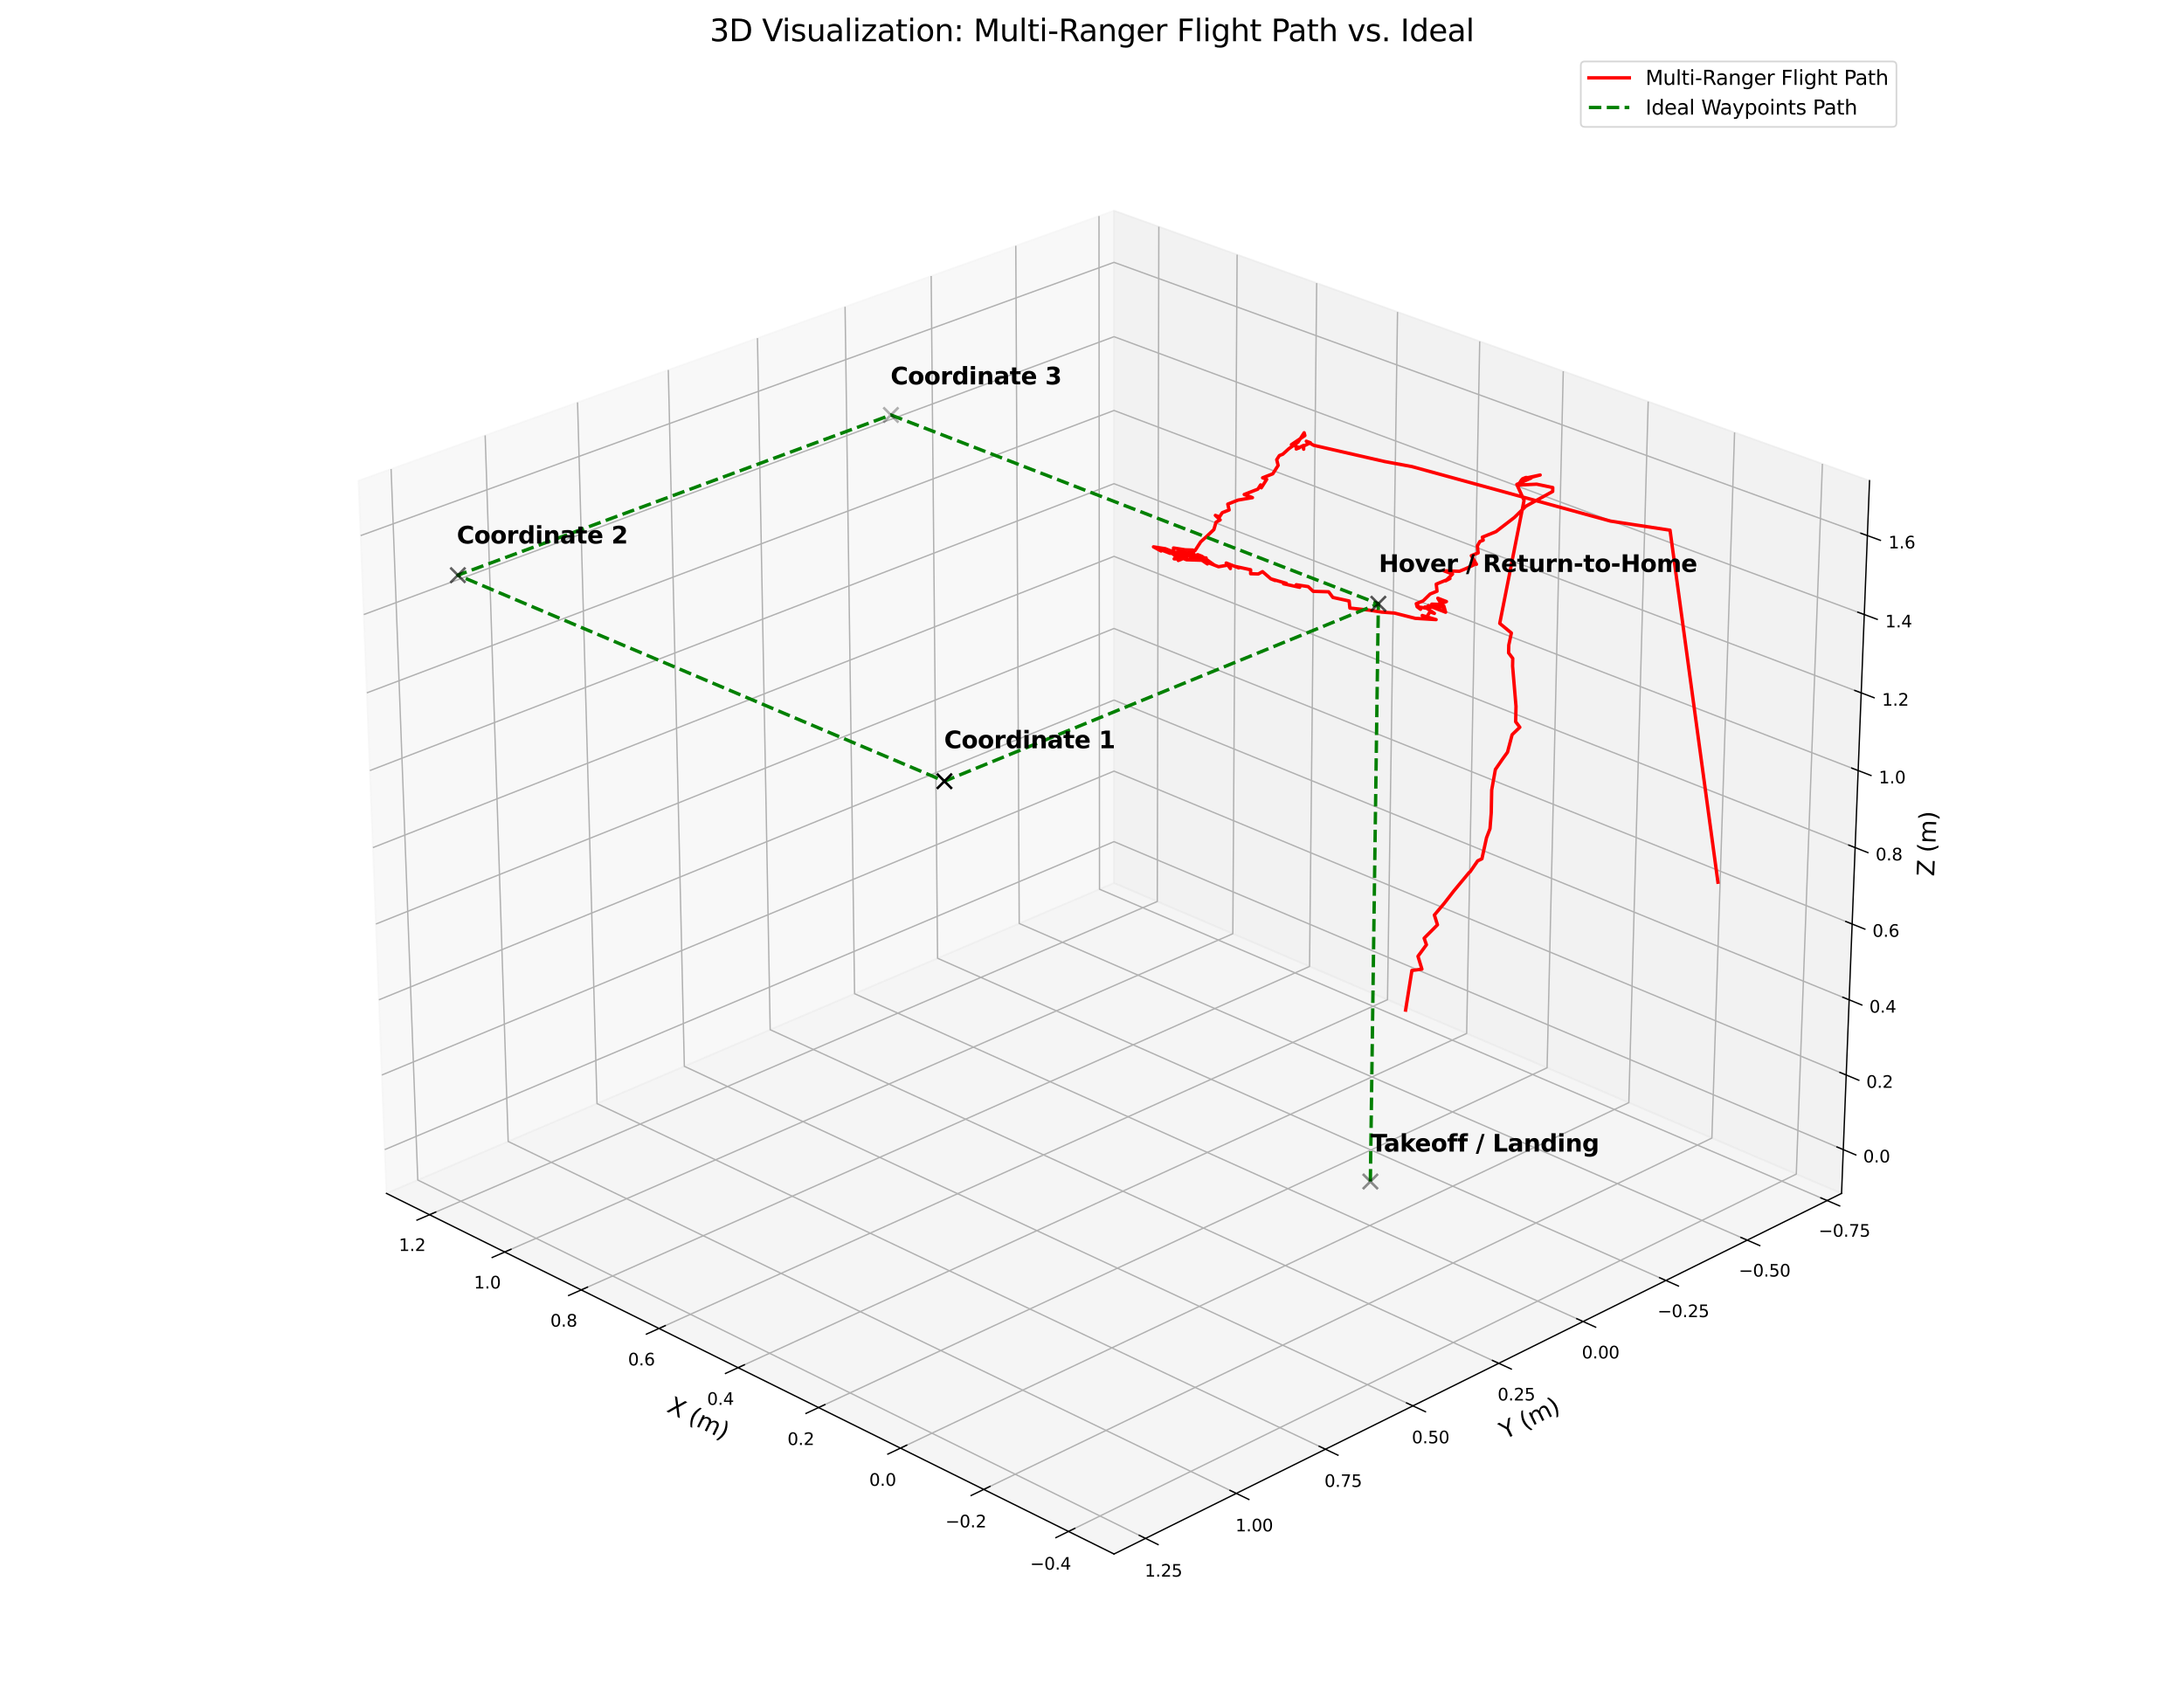 <?xml version="1.0" encoding="utf-8" standalone="no"?>
<!DOCTYPE svg PUBLIC "-//W3C//DTD SVG 1.1//EN"
  "http://www.w3.org/Graphics/SVG/1.1/DTD/svg11.dtd">
<svg xmlns:xlink="http://www.w3.org/1999/xlink" width="1296pt" height="1008pt" viewBox="0 0 1296 1008" xmlns="http://www.w3.org/2000/svg" version="1.1">
 <defs>
  <style type="text/css">*{stroke-linejoin: round; stroke-linecap: butt}</style>
 </defs>
 <g id="figure_1">
  <g id="patch_1">
   <path d="M 0 1008 
L 1296 1008 
L 1296 0 
L 0 0 
z
" style="fill: #ffffff"/>
  </g>
  <g id="patch_2">
   <path d="M 164.64 997.2 
L 1131.36 997.2 
L 1131.36 30.48 
L 164.64 30.48 
z
" style="fill: #ffffff"/>
  </g>
  <g id="pane3d_1">
   <g id="patch_3">
    <path d="M 661.064 524.082 
L 229.329 708.286 
L 212.725 285.285 
L 661.064 125.027 
" style="fill: #f2f2f2; opacity: 0.5; stroke: #f2f2f2; stroke-linejoin: miter"/>
   </g>
  </g>
  <g id="pane3d_2">
   <g id="patch_4">
    <path d="M 1092.799 708.286 
L 661.064 524.082 
L 661.064 125.027 
L 1109.403 285.285 
" style="fill: #e6e6e6; opacity: 0.5; stroke: #e6e6e6; stroke-linejoin: miter"/>
   </g>
  </g>
  <g id="pane3d_3">
   <g id="patch_5">
    <path d="M 1092.799 708.286 
L 661.064 524.082 
L 229.329 708.286 
L 661.064 922.31 
" style="fill: #ececec; opacity: 0.5; stroke: #ececec; stroke-linejoin: miter"/>
   </g>
  </g>
  <g id="grid3d_1">
   <g id="Line3DCollection_1">
    <path d="M 634.055 908.92 
L 1065.932 696.823 
L 1081.433 275.287 
" style="fill: none; stroke: #b0b0b0; stroke-width: 0.8"/>
    <path d="M 583.748 883.982 
L 1015.839 675.451 
L 1029.307 256.655 
" style="fill: none; stroke: #b0b0b0; stroke-width: 0.8"/>
    <path d="M 534.315 859.477 
L 966.553 654.422 
L 978.053 238.335 
" style="fill: none; stroke: #b0b0b0; stroke-width: 0.8"/>
    <path d="M 485.734 835.394 
L 918.054 633.73 
L 927.649 220.318 
" style="fill: none; stroke: #b0b0b0; stroke-width: 0.8"/>
    <path d="M 437.983 811.722 
L 870.324 613.365 
L 878.073 202.597 
" style="fill: none; stroke: #b0b0b0; stroke-width: 0.8"/>
    <path d="M 391.041 788.452 
L 823.345 593.321 
L 829.305 185.165 
" style="fill: none; stroke: #b0b0b0; stroke-width: 0.8"/>
    <path d="M 344.887 765.572 
L 777.099 573.59 
L 781.326 168.015 
" style="fill: none; stroke: #b0b0b0; stroke-width: 0.8"/>
    <path d="M 299.502 743.073 
L 731.569 554.164 
L 734.116 151.14 
" style="fill: none; stroke: #b0b0b0; stroke-width: 0.8"/>
    <path d="M 254.867 720.946 
L 686.738 535.036 
L 687.658 134.533 
" style="fill: none; stroke: #b0b0b0; stroke-width: 0.8"/>
   </g>
  </g>
  <g id="grid3d_2">
   <g id="Line3DCollection_2">
    <path d="M 652.145 128.215 
L 652.452 527.756 
L 1084.235 712.532 
" style="fill: none; stroke: #b0b0b0; stroke-width: 0.8"/>
    <path d="M 602.778 145.861 
L 604.806 548.085 
L 1036.816 736.039 
" style="fill: none; stroke: #b0b0b0; stroke-width: 0.8"/>
    <path d="M 552.561 163.811 
L 556.367 568.752 
L 988.547 759.967 
" style="fill: none; stroke: #b0b0b0; stroke-width: 0.8"/>
    <path d="M 501.47 182.074 
L 507.115 589.766 
L 939.407 784.327 
" style="fill: none; stroke: #b0b0b0; stroke-width: 0.8"/>
    <path d="M 449.482 200.657 
L 457.03 611.135 
L 889.37 809.132 
" style="fill: none; stroke: #b0b0b0; stroke-width: 0.8"/>
    <path d="M 396.574 219.569 
L 406.09 632.869 
L 838.412 834.393 
" style="fill: none; stroke: #b0b0b0; stroke-width: 0.8"/>
    <path d="M 342.721 238.818 
L 354.273 654.977 
L 786.508 860.123 
" style="fill: none; stroke: #b0b0b0; stroke-width: 0.8"/>
    <path d="M 287.898 258.415 
L 301.557 677.469 
L 733.631 886.336 
" style="fill: none; stroke: #b0b0b0; stroke-width: 0.8"/>
    <path d="M 232.077 278.368 
L 247.917 700.355 
L 679.752 913.045 
" style="fill: none; stroke: #b0b0b0; stroke-width: 0.8"/>
   </g>
  </g>
  <g id="grid3d_3">
   <g id="Line3DCollection_3">
    <path d="M 1093.819 682.304 
L 661.064 499.509 
L 228.309 682.304 
" style="fill: none; stroke: #b0b0b0; stroke-width: 0.8"/>
    <path d="M 1095.557 638.031 
L 661.064 457.656 
L 226.571 638.031 
" style="fill: none; stroke: #b0b0b0; stroke-width: 0.8"/>
    <path d="M 1097.308 593.401 
L 661.064 415.489 
L 224.819 593.401 
" style="fill: none; stroke: #b0b0b0; stroke-width: 0.8"/>
    <path d="M 1099.074 548.41 
L 661.064 373.006 
L 223.053 548.41 
" style="fill: none; stroke: #b0b0b0; stroke-width: 0.8"/>
    <path d="M 1100.855 503.054 
L 661.064 330.201 
L 221.273 503.054 
" style="fill: none; stroke: #b0b0b0; stroke-width: 0.8"/>
    <path d="M 1102.65 457.327 
L 661.064 287.072 
L 219.478 457.327 
" style="fill: none; stroke: #b0b0b0; stroke-width: 0.8"/>
    <path d="M 1104.459 411.225 
L 661.064 243.614 
L 217.668 411.225 
" style="fill: none; stroke: #b0b0b0; stroke-width: 0.8"/>
    <path d="M 1106.284 364.744 
L 661.064 199.825 
L 215.844 364.744 
" style="fill: none; stroke: #b0b0b0; stroke-width: 0.8"/>
    <path d="M 1108.124 317.879 
L 661.064 155.699 
L 214.004 317.879 
" style="fill: none; stroke: #b0b0b0; stroke-width: 0.8"/>
   </g>
  </g>
  <g id="axis3d_1">
   <g id="line2d_1">
    <path d="M 229.329 708.286 
L 661.064 922.31 
" style="fill: none; stroke: #000000; stroke-width: 0.8; stroke-linecap: square"/>
   </g>
   <g id="xtick_1">
    <g id="line2d_2">
     <path d="M 637.786 907.088 
L 626.578 912.592 
" style="fill: none; stroke: #000000; stroke-width: 0.8; stroke-linecap: square"/>
    </g>
    <g id="text_1">
     <!-- −0.4 -->
     <g transform="translate(611.269 931.594) scale(0.1 -0.1)">
      <defs>
       <path id="DejaVuSans-2212" d="M 678 2272 
L 4684 2272 
L 4684 1741 
L 678 1741 
L 678 2272 
z
" transform="scale(0.016)"/>
       <path id="DejaVuSans-30" d="M 2034 4250 
Q 1547 4250 1301 3770 
Q 1056 3291 1056 2328 
Q 1056 1369 1301 889 
Q 1547 409 2034 409 
Q 2525 409 2770 889 
Q 3016 1369 3016 2328 
Q 3016 3291 2770 3770 
Q 2525 4250 2034 4250 
z
M 2034 4750 
Q 2819 4750 3233 4129 
Q 3647 3509 3647 2328 
Q 3647 1150 3233 529 
Q 2819 -91 2034 -91 
Q 1250 -91 836 529 
Q 422 1150 422 2328 
Q 422 3509 836 4129 
Q 1250 4750 2034 4750 
z
" transform="scale(0.016)"/>
       <path id="DejaVuSans-2e" d="M 684 794 
L 1344 794 
L 1344 0 
L 684 0 
L 684 794 
z
" transform="scale(0.016)"/>
       <path id="DejaVuSans-34" d="M 2419 4116 
L 825 1625 
L 2419 1625 
L 2419 4116 
z
M 2253 4666 
L 3047 4666 
L 3047 1625 
L 3713 1625 
L 3713 1100 
L 3047 1100 
L 3047 0 
L 2419 0 
L 2419 1100 
L 313 1100 
L 313 1709 
L 2253 4666 
z
" transform="scale(0.016)"/>
      </defs>
      <use xlink:href="#DejaVuSans-2212"/>
      <use xlink:href="#DejaVuSans-30" transform="translate(83.789 0)"/>
      <use xlink:href="#DejaVuSans-2e" transform="translate(147.412 0)"/>
      <use xlink:href="#DejaVuSans-34" transform="translate(179.199 0)"/>
     </g>
    </g>
   </g>
   <g id="xtick_2">
    <g id="line2d_3">
     <path d="M 587.478 882.182 
L 576.273 887.589 
" style="fill: none; stroke: #000000; stroke-width: 0.8; stroke-linecap: square"/>
    </g>
    <g id="text_2">
     <!-- −0.2 -->
     <g transform="translate(561.009 906.501) scale(0.1 -0.1)">
      <defs>
       <path id="DejaVuSans-32" d="M 1228 531 
L 3431 531 
L 3431 0 
L 469 0 
L 469 531 
Q 828 903 1448 1529 
Q 2069 2156 2228 2338 
Q 2531 2678 2651 2914 
Q 2772 3150 2772 3378 
Q 2772 3750 2511 3984 
Q 2250 4219 1831 4219 
Q 1534 4219 1204 4116 
Q 875 4013 500 3803 
L 500 4441 
Q 881 4594 1212 4672 
Q 1544 4750 1819 4750 
Q 2544 4750 2975 4387 
Q 3406 4025 3406 3419 
Q 3406 3131 3298 2873 
Q 3191 2616 2906 2266 
Q 2828 2175 2409 1742 
Q 1991 1309 1228 531 
z
" transform="scale(0.016)"/>
      </defs>
      <use xlink:href="#DejaVuSans-2212"/>
      <use xlink:href="#DejaVuSans-30" transform="translate(83.789 0)"/>
      <use xlink:href="#DejaVuSans-2e" transform="translate(147.412 0)"/>
      <use xlink:href="#DejaVuSans-32" transform="translate(179.199 0)"/>
     </g>
    </g>
   </g>
   <g id="xtick_3">
    <g id="line2d_4">
     <path d="M 538.044 857.708 
L 526.842 863.022 
" style="fill: none; stroke: #000000; stroke-width: 0.8; stroke-linecap: square"/>
    </g>
    <g id="text_3">
     <!-- 0.0 -->
     <g transform="translate(515.813 881.843) scale(0.1 -0.1)">
      <use xlink:href="#DejaVuSans-30"/>
      <use xlink:href="#DejaVuSans-2e" transform="translate(63.623 0)"/>
      <use xlink:href="#DejaVuSans-30" transform="translate(95.41 0)"/>
     </g>
    </g>
   </g>
   <g id="xtick_4">
    <g id="line2d_5">
     <path d="M 489.462 833.655 
L 478.265 838.878 
" style="fill: none; stroke: #000000; stroke-width: 0.8; stroke-linecap: square"/>
    </g>
    <g id="text_4">
     <!-- 0.2 -->
     <g transform="translate(467.279 857.611) scale(0.1 -0.1)">
      <use xlink:href="#DejaVuSans-30"/>
      <use xlink:href="#DejaVuSans-2e" transform="translate(63.623 0)"/>
      <use xlink:href="#DejaVuSans-32" transform="translate(95.41 0)"/>
     </g>
    </g>
   </g>
   <g id="xtick_5">
    <g id="line2d_6">
     <path d="M 441.709 810.013 
L 430.518 815.147 
" style="fill: none; stroke: #000000; stroke-width: 0.8; stroke-linecap: square"/>
    </g>
    <g id="text_5">
     <!-- 0.4 -->
     <g transform="translate(419.575 833.793) scale(0.1 -0.1)">
      <use xlink:href="#DejaVuSans-30"/>
      <use xlink:href="#DejaVuSans-2e" transform="translate(63.623 0)"/>
      <use xlink:href="#DejaVuSans-34" transform="translate(95.41 0)"/>
     </g>
    </g>
   </g>
   <g id="xtick_6">
    <g id="line2d_7">
     <path d="M 394.764 786.771 
L 383.581 791.819 
" style="fill: none; stroke: #000000; stroke-width: 0.8; stroke-linecap: square"/>
    </g>
    <g id="text_6">
     <!-- 0.6 -->
     <g transform="translate(372.68 810.379) scale(0.1 -0.1)">
      <defs>
       <path id="DejaVuSans-36" d="M 2113 2584 
Q 1688 2584 1439 2293 
Q 1191 2003 1191 1497 
Q 1191 994 1439 701 
Q 1688 409 2113 409 
Q 2538 409 2786 701 
Q 3034 994 3034 1497 
Q 3034 2003 2786 2293 
Q 2538 2584 2113 2584 
z
M 3366 4563 
L 3366 3988 
Q 3128 4100 2886 4159 
Q 2644 4219 2406 4219 
Q 1781 4219 1451 3797 
Q 1122 3375 1075 2522 
Q 1259 2794 1537 2939 
Q 1816 3084 2150 3084 
Q 2853 3084 3261 2657 
Q 3669 2231 3669 1497 
Q 3669 778 3244 343 
Q 2819 -91 2113 -91 
Q 1303 -91 875 529 
Q 447 1150 447 2328 
Q 447 3434 972 4092 
Q 1497 4750 2381 4750 
Q 2619 4750 2861 4703 
Q 3103 4656 3366 4563 
z
" transform="scale(0.016)"/>
      </defs>
      <use xlink:href="#DejaVuSans-30"/>
      <use xlink:href="#DejaVuSans-2e" transform="translate(63.623 0)"/>
      <use xlink:href="#DejaVuSans-36" transform="translate(95.41 0)"/>
     </g>
    </g>
   </g>
   <g id="xtick_7">
    <g id="line2d_8">
     <path d="M 348.607 763.92 
L 337.434 768.883 
" style="fill: none; stroke: #000000; stroke-width: 0.8; stroke-linecap: square"/>
    </g>
    <g id="text_7">
     <!-- 0.8 -->
     <g transform="translate(326.573 787.359) scale(0.1 -0.1)">
      <defs>
       <path id="DejaVuSans-38" d="M 2034 2216 
Q 1584 2216 1326 1975 
Q 1069 1734 1069 1313 
Q 1069 891 1326 650 
Q 1584 409 2034 409 
Q 2484 409 2743 651 
Q 3003 894 3003 1313 
Q 3003 1734 2745 1975 
Q 2488 2216 2034 2216 
z
M 1403 2484 
Q 997 2584 770 2862 
Q 544 3141 544 3541 
Q 544 4100 942 4425 
Q 1341 4750 2034 4750 
Q 2731 4750 3128 4425 
Q 3525 4100 3525 3541 
Q 3525 3141 3298 2862 
Q 3072 2584 2669 2484 
Q 3125 2378 3379 2068 
Q 3634 1759 3634 1313 
Q 3634 634 3220 271 
Q 2806 -91 2034 -91 
Q 1263 -91 848 271 
Q 434 634 434 1313 
Q 434 1759 690 2068 
Q 947 2378 1403 2484 
z
M 1172 3481 
Q 1172 3119 1398 2916 
Q 1625 2713 2034 2713 
Q 2441 2713 2670 2916 
Q 2900 3119 2900 3481 
Q 2900 3844 2670 4047 
Q 2441 4250 2034 4250 
Q 1625 4250 1398 4047 
Q 1172 3844 1172 3481 
z
" transform="scale(0.016)"/>
      </defs>
      <use xlink:href="#DejaVuSans-30"/>
      <use xlink:href="#DejaVuSans-2e" transform="translate(63.623 0)"/>
      <use xlink:href="#DejaVuSans-38" transform="translate(95.41 0)"/>
     </g>
    </g>
   </g>
   <g id="xtick_8">
    <g id="line2d_9">
     <path d="M 303.219 741.448 
L 292.056 746.329 
" style="fill: none; stroke: #000000; stroke-width: 0.8; stroke-linecap: square"/>
    </g>
    <g id="text_8">
     <!-- 1.0 -->
     <g transform="translate(281.235 764.722) scale(0.1 -0.1)">
      <defs>
       <path id="DejaVuSans-31" d="M 794 531 
L 1825 531 
L 1825 4091 
L 703 3866 
L 703 4441 
L 1819 4666 
L 2450 4666 
L 2450 531 
L 3481 531 
L 3481 0 
L 794 0 
L 794 531 
z
" transform="scale(0.016)"/>
      </defs>
      <use xlink:href="#DejaVuSans-31"/>
      <use xlink:href="#DejaVuSans-2e" transform="translate(63.623 0)"/>
      <use xlink:href="#DejaVuSans-30" transform="translate(95.41 0)"/>
     </g>
    </g>
   </g>
   <g id="xtick_9">
    <g id="line2d_10">
     <path d="M 258.58 719.348 
L 247.429 724.149 
" style="fill: none; stroke: #000000; stroke-width: 0.8; stroke-linecap: square"/>
    </g>
    <g id="text_9">
     <!-- 1.2 -->
     <g transform="translate(236.646 742.46) scale(0.1 -0.1)">
      <use xlink:href="#DejaVuSans-31"/>
      <use xlink:href="#DejaVuSans-2e" transform="translate(63.623 0)"/>
      <use xlink:href="#DejaVuSans-32" transform="translate(95.41 0)"/>
     </g>
    </g>
   </g>
   <g id="text_10">
    <!-- X (m) -->
    <g transform="translate(395.039 837.512) rotate(-333.631) scale(0.14 -0.14)">
     <defs>
      <path id="DejaVuSans-58" d="M 403 4666 
L 1081 4666 
L 2241 2931 
L 3406 4666 
L 4084 4666 
L 2584 2425 
L 4184 0 
L 3506 0 
L 2194 1984 
L 872 0 
L 191 0 
L 1856 2491 
L 403 4666 
z
" transform="scale(0.016)"/>
      <path id="DejaVuSans-20" transform="scale(0.016)"/>
      <path id="DejaVuSans-28" d="M 1984 4856 
Q 1566 4138 1362 3434 
Q 1159 2731 1159 2009 
Q 1159 1288 1364 580 
Q 1569 -128 1984 -844 
L 1484 -844 
Q 1016 -109 783 600 
Q 550 1309 550 2009 
Q 550 2706 781 3412 
Q 1013 4119 1484 4856 
L 1984 4856 
z
" transform="scale(0.016)"/>
      <path id="DejaVuSans-6d" d="M 3328 2828 
Q 3544 3216 3844 3400 
Q 4144 3584 4550 3584 
Q 5097 3584 5394 3201 
Q 5691 2819 5691 2113 
L 5691 0 
L 5113 0 
L 5113 2094 
Q 5113 2597 4934 2840 
Q 4756 3084 4391 3084 
Q 3944 3084 3684 2787 
Q 3425 2491 3425 1978 
L 3425 0 
L 2847 0 
L 2847 2094 
Q 2847 2600 2669 2842 
Q 2491 3084 2119 3084 
Q 1678 3084 1418 2786 
Q 1159 2488 1159 1978 
L 1159 0 
L 581 0 
L 581 3500 
L 1159 3500 
L 1159 2956 
Q 1356 3278 1631 3431 
Q 1906 3584 2284 3584 
Q 2666 3584 2933 3390 
Q 3200 3197 3328 2828 
z
" transform="scale(0.016)"/>
      <path id="DejaVuSans-29" d="M 513 4856 
L 1013 4856 
Q 1481 4119 1714 3412 
Q 1947 2706 1947 2009 
Q 1947 1309 1714 600 
Q 1481 -109 1013 -844 
L 513 -844 
Q 928 -128 1133 580 
Q 1338 1288 1338 2009 
Q 1338 2731 1133 3434 
Q 928 4138 513 4856 
z
" transform="scale(0.016)"/>
     </defs>
     <use xlink:href="#DejaVuSans-58"/>
     <use xlink:href="#DejaVuSans-20" transform="translate(68.506 0)"/>
     <use xlink:href="#DejaVuSans-28" transform="translate(100.293 0)"/>
     <use xlink:href="#DejaVuSans-6d" transform="translate(139.307 0)"/>
     <use xlink:href="#DejaVuSans-29" transform="translate(236.719 0)"/>
    </g>
   </g>
  </g>
  <g id="axis3d_2">
   <g id="line2d_11">
    <path d="M 1092.799 708.286 
L 661.064 922.31 
" style="fill: none; stroke: #000000; stroke-width: 0.8; stroke-linecap: square"/>
   </g>
   <g id="xtick_10">
    <g id="line2d_12">
     <path d="M 1080.524 710.944 
L 1091.67 715.714 
" style="fill: none; stroke: #000000; stroke-width: 0.8; stroke-linecap: square"/>
    </g>
    <g id="text_11">
     <!-- −0.75 -->
     <g transform="translate(1079.164 733.994) scale(0.1 -0.1)">
      <defs>
       <path id="DejaVuSans-37" d="M 525 4666 
L 3525 4666 
L 3525 4397 
L 1831 0 
L 1172 0 
L 2766 4134 
L 525 4134 
L 525 4666 
z
" transform="scale(0.016)"/>
       <path id="DejaVuSans-35" d="M 691 4666 
L 3169 4666 
L 3169 4134 
L 1269 4134 
L 1269 2991 
Q 1406 3038 1543 3061 
Q 1681 3084 1819 3084 
Q 2600 3084 3056 2656 
Q 3513 2228 3513 1497 
Q 3513 744 3044 326 
Q 2575 -91 1722 -91 
Q 1428 -91 1123 -41 
Q 819 9 494 109 
L 494 744 
Q 775 591 1075 516 
Q 1375 441 1709 441 
Q 2250 441 2565 725 
Q 2881 1009 2881 1497 
Q 2881 1984 2565 2268 
Q 2250 2553 1709 2553 
Q 1456 2553 1204 2497 
Q 953 2441 691 2322 
L 691 4666 
z
" transform="scale(0.016)"/>
      </defs>
      <use xlink:href="#DejaVuSans-2212"/>
      <use xlink:href="#DejaVuSans-30" transform="translate(83.789 0)"/>
      <use xlink:href="#DejaVuSans-2e" transform="translate(147.412 0)"/>
      <use xlink:href="#DejaVuSans-37" transform="translate(179.199 0)"/>
      <use xlink:href="#DejaVuSans-35" transform="translate(242.822 0)"/>
     </g>
    </g>
   </g>
   <g id="xtick_11">
    <g id="line2d_13">
     <path d="M 1033.1 734.422 
L 1044.26 739.277 
" style="fill: none; stroke: #000000; stroke-width: 0.8; stroke-linecap: square"/>
    </g>
    <g id="text_12">
     <!-- −0.50 -->
     <g transform="translate(1031.795 757.645) scale(0.1 -0.1)">
      <use xlink:href="#DejaVuSans-2212"/>
      <use xlink:href="#DejaVuSans-30" transform="translate(83.789 0)"/>
      <use xlink:href="#DejaVuSans-2e" transform="translate(147.412 0)"/>
      <use xlink:href="#DejaVuSans-35" transform="translate(179.199 0)"/>
      <use xlink:href="#DejaVuSans-30" transform="translate(242.822 0)"/>
     </g>
    </g>
   </g>
   <g id="xtick_12">
    <g id="line2d_14">
     <path d="M 984.828 758.321 
L 995.999 763.264 
" style="fill: none; stroke: #000000; stroke-width: 0.8; stroke-linecap: square"/>
    </g>
    <g id="text_13">
     <!-- −0.25 -->
     <g transform="translate(983.576 781.719) scale(0.1 -0.1)">
      <use xlink:href="#DejaVuSans-2212"/>
      <use xlink:href="#DejaVuSans-30" transform="translate(83.789 0)"/>
      <use xlink:href="#DejaVuSans-2e" transform="translate(147.412 0)"/>
      <use xlink:href="#DejaVuSans-32" transform="translate(179.199 0)"/>
      <use xlink:href="#DejaVuSans-35" transform="translate(242.822 0)"/>
     </g>
    </g>
   </g>
   <g id="xtick_13">
    <g id="line2d_15">
     <path d="M 935.684 782.652 
L 946.866 787.684 
" style="fill: none; stroke: #000000; stroke-width: 0.8; stroke-linecap: square"/>
    </g>
    <g id="text_14">
     <!-- 0.00 -->
     <g transform="translate(938.675 806.229) scale(0.1 -0.1)">
      <use xlink:href="#DejaVuSans-30"/>
      <use xlink:href="#DejaVuSans-2e" transform="translate(63.623 0)"/>
      <use xlink:href="#DejaVuSans-30" transform="translate(95.41 0)"/>
      <use xlink:href="#DejaVuSans-30" transform="translate(159.033 0)"/>
     </g>
    </g>
   </g>
   <g id="xtick_14">
    <g id="line2d_16">
     <path d="M 885.645 807.426 
L 896.835 812.55 
" style="fill: none; stroke: #000000; stroke-width: 0.8; stroke-linecap: square"/>
    </g>
    <g id="text_15">
     <!-- 0.25 -->
     <g transform="translate(888.688 831.187) scale(0.1 -0.1)">
      <use xlink:href="#DejaVuSans-30"/>
      <use xlink:href="#DejaVuSans-2e" transform="translate(63.623 0)"/>
      <use xlink:href="#DejaVuSans-32" transform="translate(95.41 0)"/>
      <use xlink:href="#DejaVuSans-35" transform="translate(159.033 0)"/>
     </g>
    </g>
   </g>
   <g id="xtick_15">
    <g id="line2d_17">
     <path d="M 834.685 832.655 
L 845.882 837.875 
" style="fill: none; stroke: #000000; stroke-width: 0.8; stroke-linecap: square"/>
    </g>
    <g id="text_16">
     <!-- 0.50 -->
     <g transform="translate(837.781 856.604) scale(0.1 -0.1)">
      <use xlink:href="#DejaVuSans-30"/>
      <use xlink:href="#DejaVuSans-2e" transform="translate(63.623 0)"/>
      <use xlink:href="#DejaVuSans-35" transform="translate(95.41 0)"/>
      <use xlink:href="#DejaVuSans-30" transform="translate(159.033 0)"/>
     </g>
    </g>
   </g>
   <g id="xtick_16">
    <g id="line2d_18">
     <path d="M 782.779 858.353 
L 793.981 863.67 
" style="fill: none; stroke: #000000; stroke-width: 0.8; stroke-linecap: square"/>
    </g>
    <g id="text_17">
     <!-- 0.75 -->
     <g transform="translate(785.927 882.494) scale(0.1 -0.1)">
      <use xlink:href="#DejaVuSans-30"/>
      <use xlink:href="#DejaVuSans-2e" transform="translate(63.623 0)"/>
      <use xlink:href="#DejaVuSans-37" transform="translate(95.41 0)"/>
      <use xlink:href="#DejaVuSans-35" transform="translate(159.033 0)"/>
     </g>
    </g>
   </g>
   <g id="xtick_17">
    <g id="line2d_19">
     <path d="M 729.9 884.533 
L 741.106 889.95 
" style="fill: none; stroke: #000000; stroke-width: 0.8; stroke-linecap: square"/>
    </g>
    <g id="text_18">
     <!-- 1.00 -->
     <g transform="translate(733.099 908.87) scale(0.1 -0.1)">
      <use xlink:href="#DejaVuSans-31"/>
      <use xlink:href="#DejaVuSans-2e" transform="translate(63.623 0)"/>
      <use xlink:href="#DejaVuSans-30" transform="translate(95.41 0)"/>
      <use xlink:href="#DejaVuSans-30" transform="translate(159.033 0)"/>
     </g>
    </g>
   </g>
   <g id="xtick_18">
    <g id="line2d_20">
     <path d="M 676.021 911.208 
L 687.229 916.728 
" style="fill: none; stroke: #000000; stroke-width: 0.8; stroke-linecap: square"/>
    </g>
    <g id="text_19">
     <!-- 1.25 -->
     <g transform="translate(679.271 935.745) scale(0.1 -0.1)">
      <use xlink:href="#DejaVuSans-31"/>
      <use xlink:href="#DejaVuSans-2e" transform="translate(63.623 0)"/>
      <use xlink:href="#DejaVuSans-32" transform="translate(95.41 0)"/>
      <use xlink:href="#DejaVuSans-35" transform="translate(159.033 0)"/>
     </g>
    </g>
   </g>
   <g id="text_20">
    <!-- Y (m) -->
    <g transform="translate(892.97 854.426) rotate(-26.369) scale(0.14 -0.14)">
     <defs>
      <path id="DejaVuSans-59" d="M -13 4666 
L 666 4666 
L 1959 2747 
L 3244 4666 
L 3922 4666 
L 2272 2222 
L 2272 0 
L 1638 0 
L 1638 2222 
L -13 4666 
z
" transform="scale(0.016)"/>
     </defs>
     <use xlink:href="#DejaVuSans-59"/>
     <use xlink:href="#DejaVuSans-20" transform="translate(61.084 0)"/>
     <use xlink:href="#DejaVuSans-28" transform="translate(92.871 0)"/>
     <use xlink:href="#DejaVuSans-6d" transform="translate(131.885 0)"/>
     <use xlink:href="#DejaVuSans-29" transform="translate(229.297 0)"/>
    </g>
   </g>
  </g>
  <g id="axis3d_3">
   <g id="line2d_21">
    <path d="M 1092.799 708.286 
L 1109.403 285.285 
" style="fill: none; stroke: #000000; stroke-width: 0.8; stroke-linecap: square"/>
   </g>
   <g id="xtick_19">
    <g id="line2d_22">
     <path d="M 1090.099 680.733 
L 1101.271 685.452 
" style="fill: none; stroke: #000000; stroke-width: 0.8; stroke-linecap: square"/>
    </g>
    <g id="text_21">
     <!-- 0.0 -->
     <g transform="translate(1105.635 689.902) scale(0.1 -0.1)">
      <use xlink:href="#DejaVuSans-30"/>
      <use xlink:href="#DejaVuSans-2e" transform="translate(63.623 0)"/>
      <use xlink:href="#DejaVuSans-30" transform="translate(95.41 0)"/>
     </g>
    </g>
   </g>
   <g id="xtick_20">
    <g id="line2d_23">
     <path d="M 1091.821 636.48 
L 1103.041 641.138 
" style="fill: none; stroke: #000000; stroke-width: 0.8; stroke-linecap: square"/>
    </g>
    <g id="text_22">
     <!-- 0.2 -->
     <g transform="translate(1107.453 645.63) scale(0.1 -0.1)">
      <use xlink:href="#DejaVuSans-30"/>
      <use xlink:href="#DejaVuSans-2e" transform="translate(63.623 0)"/>
      <use xlink:href="#DejaVuSans-32" transform="translate(95.41 0)"/>
     </g>
    </g>
   </g>
   <g id="xtick_21">
    <g id="line2d_24">
     <path d="M 1093.557 591.871 
L 1104.826 596.467 
" style="fill: none; stroke: #000000; stroke-width: 0.8; stroke-linecap: square"/>
    </g>
    <g id="text_23">
     <!-- 0.4 -->
     <g transform="translate(1109.285 601) scale(0.1 -0.1)">
      <use xlink:href="#DejaVuSans-30"/>
      <use xlink:href="#DejaVuSans-2e" transform="translate(63.623 0)"/>
      <use xlink:href="#DejaVuSans-34" transform="translate(95.41 0)"/>
     </g>
    </g>
   </g>
   <g id="xtick_22">
    <g id="line2d_25">
     <path d="M 1095.306 546.902 
L 1106.624 551.434 
" style="fill: none; stroke: #000000; stroke-width: 0.8; stroke-linecap: square"/>
    </g>
    <g id="text_24">
     <!-- 0.6 -->
     <g transform="translate(1111.131 556.009) scale(0.1 -0.1)">
      <use xlink:href="#DejaVuSans-30"/>
      <use xlink:href="#DejaVuSans-2e" transform="translate(63.623 0)"/>
      <use xlink:href="#DejaVuSans-36" transform="translate(95.41 0)"/>
     </g>
    </g>
   </g>
   <g id="xtick_23">
    <g id="line2d_26">
     <path d="M 1097.07 501.566 
L 1108.438 506.034 
" style="fill: none; stroke: #000000; stroke-width: 0.8; stroke-linecap: square"/>
    </g>
    <g id="text_25">
     <!-- 0.8 -->
     <g transform="translate(1112.993 510.652) scale(0.1 -0.1)">
      <use xlink:href="#DejaVuSans-30"/>
      <use xlink:href="#DejaVuSans-2e" transform="translate(63.623 0)"/>
      <use xlink:href="#DejaVuSans-38" transform="translate(95.41 0)"/>
     </g>
    </g>
   </g>
   <g id="xtick_24">
    <g id="line2d_27">
     <path d="M 1098.849 455.861 
L 1110.266 460.263 
" style="fill: none; stroke: #000000; stroke-width: 0.8; stroke-linecap: square"/>
    </g>
    <g id="text_26">
     <!-- 1.0 -->
     <g transform="translate(1114.87 464.925) scale(0.1 -0.1)">
      <use xlink:href="#DejaVuSans-31"/>
      <use xlink:href="#DejaVuSans-2e" transform="translate(63.623 0)"/>
      <use xlink:href="#DejaVuSans-30" transform="translate(95.41 0)"/>
     </g>
    </g>
   </g>
   <g id="xtick_25">
    <g id="line2d_28">
     <path d="M 1100.642 409.782 
L 1112.109 414.117 
" style="fill: none; stroke: #000000; stroke-width: 0.8; stroke-linecap: square"/>
    </g>
    <g id="text_27">
     <!-- 1.2 -->
     <g transform="translate(1116.762 418.823) scale(0.1 -0.1)">
      <use xlink:href="#DejaVuSans-31"/>
      <use xlink:href="#DejaVuSans-2e" transform="translate(63.623 0)"/>
      <use xlink:href="#DejaVuSans-32" transform="translate(95.41 0)"/>
     </g>
    </g>
   </g>
   <g id="xtick_26">
    <g id="line2d_29">
     <path d="M 1102.45 363.323 
L 1113.967 367.59 
" style="fill: none; stroke: #000000; stroke-width: 0.8; stroke-linecap: square"/>
    </g>
    <g id="text_28">
     <!-- 1.4 -->
     <g transform="translate(1118.67 372.342) scale(0.1 -0.1)">
      <use xlink:href="#DejaVuSans-31"/>
      <use xlink:href="#DejaVuSans-2e" transform="translate(63.623 0)"/>
      <use xlink:href="#DejaVuSans-34" transform="translate(95.41 0)"/>
     </g>
    </g>
   </g>
   <g id="xtick_27">
    <g id="line2d_30">
     <path d="M 1104.272 316.481 
L 1115.841 320.678 
" style="fill: none; stroke: #000000; stroke-width: 0.8; stroke-linecap: square"/>
    </g>
    <g id="text_29">
     <!-- 1.6 -->
     <g transform="translate(1120.594 325.477) scale(0.1 -0.1)">
      <use xlink:href="#DejaVuSans-31"/>
      <use xlink:href="#DejaVuSans-2e" transform="translate(63.623 0)"/>
      <use xlink:href="#DejaVuSans-36" transform="translate(95.41 0)"/>
     </g>
    </g>
   </g>
   <g id="text_30">
    <!-- Z (m) -->
    <g transform="translate(1147.73 520.213) rotate(-87.752) scale(0.14 -0.14)">
     <defs>
      <path id="DejaVuSans-5a" d="M 359 4666 
L 4025 4666 
L 4025 4184 
L 1075 531 
L 4097 531 
L 4097 0 
L 288 0 
L 288 481 
L 3238 4134 
L 359 4134 
L 359 4666 
z
" transform="scale(0.016)"/>
     </defs>
     <use xlink:href="#DejaVuSans-5a"/>
     <use xlink:href="#DejaVuSans-20" transform="translate(68.506 0)"/>
     <use xlink:href="#DejaVuSans-28" transform="translate(100.293 0)"/>
     <use xlink:href="#DejaVuSans-6d" transform="translate(139.307 0)"/>
     <use xlink:href="#DejaVuSans-29" transform="translate(236.719 0)"/>
    </g>
   </g>
  </g>
  <g id="axes_1">
   <g id="line2d_31">
    <path d="M 834.095 599.487 
L 837.836 575.976 
L 843.764 575.21 
L 841.436 567.54 
L 846.46 560.718 
L 845.096 556.826 
L 853.007 548.88 
L 851.163 543.074 
L 857.113 536.01 
L 862.714 528.768 
L 871.759 517.876 
L 872.308 517.513 
L 876.864 510.93 
L 879.379 509.696 
L 882.119 497.209 
L 884.17 491.843 
L 884.913 482.423 
L 885.184 468.851 
L 887.378 456.665 
L 891.974 449.998 
L 894.562 446.444 
L 897.298 436.049 
L 901.866 431.631 
L 899.411 428.364 
L 899.604 419.23 
L 897.58 395.355 
L 897.676 390.765 
L 895.216 387.498 
L 895.311 382.904 
L 896.85 375.687 
L 889.958 369.987 
L 904.394 296.947 
L 900.082 287.497 
L 908.609 283.707 
L 905.492 283.374 
L 903.51 284.171 
L 913.949 281.918 
L 902.921 284.769 
L 900.892 287.891 
L 911.87 287.364 
L 921.424 289.366 
L 921.371 291.692 
L 905.478 300.432 
L 898.6 307.16 
L 887.672 315.558 
L 879.638 318.823 
L 880.166 320.599 
L 878.152 321.418 
L 876.662 324.018 
L 877.144 328.152 
L 873.105 329.8 
L 876.133 334.91 
L 873.585 333.943 
L 874.68 335.18 
L 870.06 337.394 
L 866.004 339.054 
L 856.848 338.772 
L 861.942 340.715 
L 857.834 344.738 
L 860.425 343.354 
L 852.272 346.692 
L 852.743 350.871 
L 848.655 352.548 
L 844.524 356.592 
L 840.425 358.275 
L 840.928 360.104 
L 840.425 358.275 
L 842.941 361.627 
L 840.928 360.104 
L 848.094 361.235 
L 847.586 359.404 
L 851.641 360.084 
L 856.244 360.227 
L 853.214 355.054 
L 858.329 357.021 
L 852.193 359.547 
L 854.794 358.166 
L 857.316 361.522 
L 854.24 358.704 
L 854.24 358.704 
L 849.634 358.561 
L 856.8 359.691 
L 857.833 363.356 
L 850.144 360.391 
L 845.536 360.248 
L 851.167 364.058 
L 848.604 363.069 
L 846.512 366.285 
L 843.952 365.294 
L 843.952 365.294 
L 852.193 367.738 
L 839.842 366.988 
L 827.565 363.874 
L 819.889 363.276 
L 812.748 362.146 
L 801.018 360.874 
L 800.577 356.687 
L 790.931 354.581 
L 788.433 351.241 
L 788.433 351.241 
L 779.261 350.957 
L 776.294 348.165 
L 769.203 347.048 
L 771.246 348.569 
L 761.661 346.478 
L 763.268 346.193 
L 754.161 343.56 
L 756.659 344.532 
L 754.161 343.56 
L 749.189 339.269 
L 746.68 340.649 
L 742.123 340.509 
L 742.139 338.16 
L 732.613 336.085 
L 735.096 337.052 
L 727.652 334.154 
L 730.117 337.466 
L 730.131 335.119 
L 723.09 336.36 
L 718.143 334.431 
L 720.616 335.395 
L 713.215 330.163 
L 710.748 329.202 
L 708.675 330.023 
L 707.892 326.463 
L 703.36 326.324 
L 696.372 325.227 
L 696.365 327.566 
L 691.459 325.651 
L 684.488 324.557 
L 689.004 327.03 
L 689.385 326.469 
L 694.291 328.385 
L 703.748 328.102 
L 706.601 330.845 
L 715.684 331.124 
L 716.481 334.699 
L 713.204 332.505 
L 704.127 332.226 
L 701.665 331.264 
L 699.197 332.643 
L 701.271 331.822 
L 696.74 331.682 
L 701.279 329.483 
L 703.739 330.443 
L 704.127 332.226 
L 703.748 328.102 
L 704.127 332.226 
L 704.136 329.884 
L 699.598 329.744 
L 697.137 328.784 
L 701.287 327.143 
L 694.291 328.385 
L 694.679 327.824 
L 696.747 329.344 
L 696.747 329.344 
L 699.205 330.303 
L 697.13 331.125 
L 701.674 328.923 
L 701.279 329.483 
L 708.273 330.582 
L 705.422 327.844 
L 709.157 326.768 
L 712.497 321.599 
L 716.217 318.212 
L 720.336 314.265 
L 721.589 309.952 
L 724.049 308.571 
L 721.203 305.882 
L 723.648 306.823 
L 725.293 304.275 
L 729.378 302.67 
L 729.378 302.67 
L 728.572 299.195 
L 734.679 296.8 
L 743.215 295.341 
L 738.334 293.478 
L 746.44 290.301 
L 748.047 287.79 
L 748.463 289.509 
L 751.668 284.496 
L 749.235 283.573 
L 755.277 281.211 
L 758.455 276.235 
L 757.613 272.842 
L 759.195 270.37 
L 761.196 269.592 
L 764.767 266.351 
L 770.319 262.346 
L 773.888 256.842 
L 774.318 258.515 
L 766.336 263.893 
L 771.176 265.707 
L 769.182 266.482 
L 773.621 264.324 
L 773.598 266.614 
L 773.598 266.614 
L 773.167 264.931 
L 777.604 262.774 
L 775.613 263.549 
L 777.604 262.774 
L 775.181 261.868 
L 779.569 264.288 
L 821.635 273.918 
L 837.879 276.93 
L 955.671 309.268 
L 991.012 314.677 
L 1019.432 523.589 
L 1019.432 523.589 
" clip-path="url(#p66731072c6)" style="fill: none; stroke: #ff0000; stroke-width: 2; stroke-linecap: square"/>
   </g>
   <g id="line2d_32">
    <path d="M 813.18 701.229 
L 817.92 358.333 
L 560.432 463.656 
L 271.707 341.359 
L 528.673 246.286 
L 817.92 358.333 
" clip-path="url(#p66731072c6)" style="fill: none; stroke-dasharray: 7.4,3.2; stroke-dashoffset: 0; stroke: #008000; stroke-width: 2"/>
   </g>
   <g id="Path3DCollection_1">
    <path d="M 524.201 250.758 
L 533.145 241.814 
M 524.201 241.814 
L 533.145 250.758 
" clip-path="url(#p66731072c6)" style="fill-opacity: 0.3; stroke: #000000; stroke-opacity: 0.3; stroke-width: 1.5"/>
    <path d="M 808.708 705.701 
L 817.652 696.757 
M 808.708 696.757 
L 817.652 705.701 
" clip-path="url(#p66731072c6)" style="fill-opacity: 0.438; stroke: #000000; stroke-opacity: 0.438; stroke-width: 1.5"/>
    <path d="M 267.235 345.832 
L 276.179 336.887 
M 267.235 336.887 
L 276.179 345.832 
" clip-path="url(#p66731072c6)" style="fill-opacity: 0.606; stroke: #000000; stroke-opacity: 0.606; stroke-width: 1.5"/>
    <path d="M 813.447 362.805 
L 822.392 353.861 
M 813.447 353.861 
L 822.392 362.805 
" clip-path="url(#p66731072c6)" style="fill-opacity: 0.661; stroke: #000000; stroke-opacity: 0.661; stroke-width: 1.5"/>
    <path d="M 555.96 468.128 
L 564.905 459.184 
M 555.96 459.184 
L 564.905 468.128 
" clip-path="url(#p66731072c6)" style="stroke: #000000; stroke-width: 1.5"/>
   </g>
   <g id="text_31">
    <!-- Takeoff / Landing -->
    <g transform="translate(813.426 683.465) scale(0.14 -0.14)">
     <defs>
      <path id="DejaVuSans-Bold-54" d="M 31 4666 
L 4331 4666 
L 4331 3756 
L 2784 3756 
L 2784 0 
L 1581 0 
L 1581 3756 
L 31 3756 
L 31 4666 
z
" transform="scale(0.016)"/>
      <path id="DejaVuSans-Bold-61" d="M 2106 1575 
Q 1756 1575 1579 1456 
Q 1403 1338 1403 1106 
Q 1403 894 1545 773 
Q 1688 653 1941 653 
Q 2256 653 2472 879 
Q 2688 1106 2688 1447 
L 2688 1575 
L 2106 1575 
z
M 3816 1997 
L 3816 0 
L 2688 0 
L 2688 519 
Q 2463 200 2181 54 
Q 1900 -91 1497 -91 
Q 953 -91 614 226 
Q 275 544 275 1050 
Q 275 1666 698 1953 
Q 1122 2241 2028 2241 
L 2688 2241 
L 2688 2328 
Q 2688 2594 2478 2717 
Q 2269 2841 1825 2841 
Q 1466 2841 1156 2769 
Q 847 2697 581 2553 
L 581 3406 
Q 941 3494 1303 3539 
Q 1666 3584 2028 3584 
Q 2975 3584 3395 3211 
Q 3816 2838 3816 1997 
z
" transform="scale(0.016)"/>
      <path id="DejaVuSans-Bold-6b" d="M 538 4863 
L 1656 4863 
L 1656 2216 
L 2944 3500 
L 4244 3500 
L 2534 1894 
L 4378 0 
L 3022 0 
L 1656 1459 
L 1656 0 
L 538 0 
L 538 4863 
z
" transform="scale(0.016)"/>
      <path id="DejaVuSans-Bold-65" d="M 4031 1759 
L 4031 1441 
L 1416 1441 
Q 1456 1047 1700 850 
Q 1944 653 2381 653 
Q 2734 653 3104 758 
Q 3475 863 3866 1075 
L 3866 213 
Q 3469 63 3072 -14 
Q 2675 -91 2278 -91 
Q 1328 -91 801 392 
Q 275 875 275 1747 
Q 275 2603 792 3093 
Q 1309 3584 2216 3584 
Q 3041 3584 3536 3087 
Q 4031 2591 4031 1759 
z
M 2881 2131 
Q 2881 2450 2695 2645 
Q 2509 2841 2209 2841 
Q 1884 2841 1681 2658 
Q 1478 2475 1428 2131 
L 2881 2131 
z
" transform="scale(0.016)"/>
      <path id="DejaVuSans-Bold-6f" d="M 2203 2784 
Q 1831 2784 1636 2517 
Q 1441 2250 1441 1747 
Q 1441 1244 1636 976 
Q 1831 709 2203 709 
Q 2569 709 2762 976 
Q 2956 1244 2956 1747 
Q 2956 2250 2762 2517 
Q 2569 2784 2203 2784 
z
M 2203 3584 
Q 3106 3584 3614 3096 
Q 4122 2609 4122 1747 
Q 4122 884 3614 396 
Q 3106 -91 2203 -91 
Q 1297 -91 786 396 
Q 275 884 275 1747 
Q 275 2609 786 3096 
Q 1297 3584 2203 3584 
z
" transform="scale(0.016)"/>
      <path id="DejaVuSans-Bold-66" d="M 2841 4863 
L 2841 4128 
L 2222 4128 
Q 1984 4128 1890 4042 
Q 1797 3956 1797 3744 
L 1797 3500 
L 2753 3500 
L 2753 2700 
L 1797 2700 
L 1797 0 
L 678 0 
L 678 2700 
L 122 2700 
L 122 3500 
L 678 3500 
L 678 3744 
Q 678 4316 997 4589 
Q 1316 4863 1984 4863 
L 2841 4863 
z
" transform="scale(0.016)"/>
      <path id="DejaVuSans-Bold-20" transform="scale(0.016)"/>
      <path id="DejaVuSans-Bold-2f" d="M 1644 4666 
L 2338 4666 
L 691 -594 
L 0 -594 
L 1644 4666 
z
" transform="scale(0.016)"/>
      <path id="DejaVuSans-Bold-4c" d="M 588 4666 
L 1791 4666 
L 1791 909 
L 3903 909 
L 3903 0 
L 588 0 
L 588 4666 
z
" transform="scale(0.016)"/>
      <path id="DejaVuSans-Bold-6e" d="M 4056 2131 
L 4056 0 
L 2931 0 
L 2931 347 
L 2931 1631 
Q 2931 2084 2911 2256 
Q 2891 2428 2841 2509 
Q 2775 2619 2662 2680 
Q 2550 2741 2406 2741 
Q 2056 2741 1856 2470 
Q 1656 2200 1656 1722 
L 1656 0 
L 538 0 
L 538 3500 
L 1656 3500 
L 1656 2988 
Q 1909 3294 2193 3439 
Q 2478 3584 2822 3584 
Q 3428 3584 3742 3212 
Q 4056 2841 4056 2131 
z
" transform="scale(0.016)"/>
      <path id="DejaVuSans-Bold-64" d="M 2919 2988 
L 2919 4863 
L 4044 4863 
L 4044 0 
L 2919 0 
L 2919 506 
Q 2688 197 2409 53 
Q 2131 -91 1766 -91 
Q 1119 -91 703 423 
Q 288 938 288 1747 
Q 288 2556 703 3070 
Q 1119 3584 1766 3584 
Q 2128 3584 2408 3439 
Q 2688 3294 2919 2988 
z
M 2181 722 
Q 2541 722 2730 984 
Q 2919 1247 2919 1747 
Q 2919 2247 2730 2509 
Q 2541 2772 2181 2772 
Q 1825 2772 1636 2509 
Q 1447 2247 1447 1747 
Q 1447 1247 1636 984 
Q 1825 722 2181 722 
z
" transform="scale(0.016)"/>
      <path id="DejaVuSans-Bold-69" d="M 538 3500 
L 1656 3500 
L 1656 0 
L 538 0 
L 538 3500 
z
M 538 4863 
L 1656 4863 
L 1656 3950 
L 538 3950 
L 538 4863 
z
" transform="scale(0.016)"/>
      <path id="DejaVuSans-Bold-67" d="M 2919 594 
Q 2688 288 2409 144 
Q 2131 0 1766 0 
Q 1125 0 706 504 
Q 288 1009 288 1791 
Q 288 2575 706 3076 
Q 1125 3578 1766 3578 
Q 2131 3578 2409 3434 
Q 2688 3291 2919 2981 
L 2919 3500 
L 4044 3500 
L 4044 353 
Q 4044 -491 3511 -936 
Q 2978 -1381 1966 -1381 
Q 1638 -1381 1331 -1331 
Q 1025 -1281 716 -1178 
L 716 -306 
Q 1009 -475 1290 -558 
Q 1572 -641 1856 -641 
Q 2406 -641 2662 -400 
Q 2919 -159 2919 353 
L 2919 594 
z
M 2181 2772 
Q 1834 2772 1640 2515 
Q 1447 2259 1447 1791 
Q 1447 1309 1634 1061 
Q 1822 813 2181 813 
Q 2531 813 2725 1069 
Q 2919 1325 2919 1791 
Q 2919 2259 2725 2515 
Q 2531 2772 2181 2772 
z
" transform="scale(0.016)"/>
     </defs>
     <use xlink:href="#DejaVuSans-Bold-54"/>
     <use xlink:href="#DejaVuSans-Bold-61" transform="translate(55.338 0)"/>
     <use xlink:href="#DejaVuSans-Bold-6b" transform="translate(122.818 0)"/>
     <use xlink:href="#DejaVuSans-Bold-65" transform="translate(186.697 0)"/>
     <use xlink:href="#DejaVuSans-Bold-6f" transform="translate(254.52 0)"/>
     <use xlink:href="#DejaVuSans-Bold-66" transform="translate(323.221 0)"/>
     <use xlink:href="#DejaVuSans-Bold-66" transform="translate(366.727 0)"/>
     <use xlink:href="#DejaVuSans-Bold-20" transform="translate(410.232 0)"/>
     <use xlink:href="#DejaVuSans-Bold-2f" transform="translate(445.047 0)"/>
     <use xlink:href="#DejaVuSans-Bold-20" transform="translate(481.57 0)"/>
     <use xlink:href="#DejaVuSans-Bold-4c" transform="translate(516.385 0)"/>
     <use xlink:href="#DejaVuSans-Bold-61" transform="translate(580.105 0)"/>
     <use xlink:href="#DejaVuSans-Bold-6e" transform="translate(647.586 0)"/>
     <use xlink:href="#DejaVuSans-Bold-64" transform="translate(718.777 0)"/>
     <use xlink:href="#DejaVuSans-Bold-69" transform="translate(790.359 0)"/>
     <use xlink:href="#DejaVuSans-Bold-6e" transform="translate(824.637 0)"/>
     <use xlink:href="#DejaVuSans-Bold-67" transform="translate(895.828 0)"/>
    </g>
   </g>
   <g id="text_32">
    <!-- Hover / Return-to-Home -->
    <g transform="translate(818.181 339.444) scale(0.14 -0.14)">
     <defs>
      <path id="DejaVuSans-Bold-48" d="M 588 4666 
L 1791 4666 
L 1791 2888 
L 3566 2888 
L 3566 4666 
L 4769 4666 
L 4769 0 
L 3566 0 
L 3566 1978 
L 1791 1978 
L 1791 0 
L 588 0 
L 588 4666 
z
" transform="scale(0.016)"/>
      <path id="DejaVuSans-Bold-76" d="M 97 3500 
L 1216 3500 
L 2088 1081 
L 2956 3500 
L 4078 3500 
L 2700 0 
L 1472 0 
L 97 3500 
z
" transform="scale(0.016)"/>
      <path id="DejaVuSans-Bold-72" d="M 3138 2547 
Q 2991 2616 2845 2648 
Q 2700 2681 2553 2681 
Q 2122 2681 1889 2404 
Q 1656 2128 1656 1613 
L 1656 0 
L 538 0 
L 538 3500 
L 1656 3500 
L 1656 2925 
Q 1872 3269 2151 3426 
Q 2431 3584 2822 3584 
Q 2878 3584 2943 3579 
Q 3009 3575 3134 3559 
L 3138 2547 
z
" transform="scale(0.016)"/>
      <path id="DejaVuSans-Bold-52" d="M 2297 2597 
Q 2675 2597 2839 2737 
Q 3003 2878 3003 3200 
Q 3003 3519 2839 3656 
Q 2675 3794 2297 3794 
L 1791 3794 
L 1791 2597 
L 2297 2597 
z
M 1791 1766 
L 1791 0 
L 588 0 
L 588 4666 
L 2425 4666 
Q 3347 4666 3776 4356 
Q 4206 4047 4206 3378 
Q 4206 2916 3982 2619 
Q 3759 2322 3309 2181 
Q 3556 2125 3751 1926 
Q 3947 1728 4147 1325 
L 4800 0 
L 3519 0 
L 2950 1159 
Q 2778 1509 2601 1637 
Q 2425 1766 2131 1766 
L 1791 1766 
z
" transform="scale(0.016)"/>
      <path id="DejaVuSans-Bold-74" d="M 1759 4494 
L 1759 3500 
L 2913 3500 
L 2913 2700 
L 1759 2700 
L 1759 1216 
Q 1759 972 1856 886 
Q 1953 800 2241 800 
L 2816 800 
L 2816 0 
L 1856 0 
Q 1194 0 917 276 
Q 641 553 641 1216 
L 641 2700 
L 84 2700 
L 84 3500 
L 641 3500 
L 641 4494 
L 1759 4494 
z
" transform="scale(0.016)"/>
      <path id="DejaVuSans-Bold-75" d="M 500 1363 
L 500 3500 
L 1625 3500 
L 1625 3150 
Q 1625 2866 1622 2436 
Q 1619 2006 1619 1863 
Q 1619 1441 1641 1255 
Q 1663 1069 1716 984 
Q 1784 875 1895 815 
Q 2006 756 2150 756 
Q 2500 756 2700 1025 
Q 2900 1294 2900 1772 
L 2900 3500 
L 4019 3500 
L 4019 0 
L 2900 0 
L 2900 506 
Q 2647 200 2364 54 
Q 2081 -91 1741 -91 
Q 1134 -91 817 281 
Q 500 653 500 1363 
z
" transform="scale(0.016)"/>
      <path id="DejaVuSans-Bold-2d" d="M 347 2297 
L 2309 2297 
L 2309 1388 
L 347 1388 
L 347 2297 
z
" transform="scale(0.016)"/>
      <path id="DejaVuSans-Bold-6d" d="M 3781 2919 
Q 3994 3244 4286 3414 
Q 4578 3584 4928 3584 
Q 5531 3584 5847 3212 
Q 6163 2841 6163 2131 
L 6163 0 
L 5038 0 
L 5038 1825 
Q 5041 1866 5042 1909 
Q 5044 1953 5044 2034 
Q 5044 2406 4934 2573 
Q 4825 2741 4581 2741 
Q 4263 2741 4089 2478 
Q 3916 2216 3909 1719 
L 3909 0 
L 2784 0 
L 2784 1825 
Q 2784 2406 2684 2573 
Q 2584 2741 2328 2741 
Q 2006 2741 1831 2477 
Q 1656 2213 1656 1722 
L 1656 0 
L 531 0 
L 531 3500 
L 1656 3500 
L 1656 2988 
Q 1863 3284 2130 3434 
Q 2397 3584 2719 3584 
Q 3081 3584 3359 3409 
Q 3638 3234 3781 2919 
z
" transform="scale(0.016)"/>
     </defs>
     <use xlink:href="#DejaVuSans-Bold-48"/>
     <use xlink:href="#DejaVuSans-Bold-6f" transform="translate(83.691 0)"/>
     <use xlink:href="#DejaVuSans-Bold-76" transform="translate(152.393 0)"/>
     <use xlink:href="#DejaVuSans-Bold-65" transform="translate(217.578 0)"/>
     <use xlink:href="#DejaVuSans-Bold-72" transform="translate(285.4 0)"/>
     <use xlink:href="#DejaVuSans-Bold-20" transform="translate(334.717 0)"/>
     <use xlink:href="#DejaVuSans-Bold-2f" transform="translate(369.531 0)"/>
     <use xlink:href="#DejaVuSans-Bold-20" transform="translate(406.055 0)"/>
     <use xlink:href="#DejaVuSans-Bold-52" transform="translate(440.869 0)"/>
     <use xlink:href="#DejaVuSans-Bold-65" transform="translate(517.871 0)"/>
     <use xlink:href="#DejaVuSans-Bold-74" transform="translate(585.693 0)"/>
     <use xlink:href="#DejaVuSans-Bold-75" transform="translate(633.496 0)"/>
     <use xlink:href="#DejaVuSans-Bold-72" transform="translate(704.688 0)"/>
     <use xlink:href="#DejaVuSans-Bold-6e" transform="translate(754.004 0)"/>
     <use xlink:href="#DejaVuSans-Bold-2d" transform="translate(825.195 0)"/>
     <use xlink:href="#DejaVuSans-Bold-74" transform="translate(866.699 0)"/>
     <use xlink:href="#DejaVuSans-Bold-6f" transform="translate(914.502 0)"/>
     <use xlink:href="#DejaVuSans-Bold-2d" transform="translate(983.203 0)"/>
     <use xlink:href="#DejaVuSans-Bold-48" transform="translate(1024.707 0)"/>
     <use xlink:href="#DejaVuSans-Bold-6f" transform="translate(1108.398 0)"/>
     <use xlink:href="#DejaVuSans-Bold-6d" transform="translate(1177.1 0)"/>
     <use xlink:href="#DejaVuSans-Bold-65" transform="translate(1281.299 0)"/>
    </g>
   </g>
   <g id="text_33">
    <!-- Coordinate 1 -->
    <g transform="translate(560.257 444.082) scale(0.14 -0.14)">
     <defs>
      <path id="DejaVuSans-Bold-43" d="M 4288 256 
Q 3956 84 3597 -3 
Q 3238 -91 2847 -91 
Q 1681 -91 1000 561 
Q 319 1213 319 2328 
Q 319 3447 1000 4098 
Q 1681 4750 2847 4750 
Q 3238 4750 3597 4662 
Q 3956 4575 4288 4403 
L 4288 3438 
Q 3953 3666 3628 3772 
Q 3303 3878 2944 3878 
Q 2300 3878 1931 3465 
Q 1563 3053 1563 2328 
Q 1563 1606 1931 1193 
Q 2300 781 2944 781 
Q 3303 781 3628 887 
Q 3953 994 4288 1222 
L 4288 256 
z
" transform="scale(0.016)"/>
      <path id="DejaVuSans-Bold-31" d="M 750 831 
L 1813 831 
L 1813 3847 
L 722 3622 
L 722 4441 
L 1806 4666 
L 2950 4666 
L 2950 831 
L 4013 831 
L 4013 0 
L 750 0 
L 750 831 
z
" transform="scale(0.016)"/>
     </defs>
     <use xlink:href="#DejaVuSans-Bold-43"/>
     <use xlink:href="#DejaVuSans-Bold-6f" transform="translate(73.389 0)"/>
     <use xlink:href="#DejaVuSans-Bold-6f" transform="translate(142.09 0)"/>
     <use xlink:href="#DejaVuSans-Bold-72" transform="translate(210.791 0)"/>
     <use xlink:href="#DejaVuSans-Bold-64" transform="translate(260.107 0)"/>
     <use xlink:href="#DejaVuSans-Bold-69" transform="translate(331.689 0)"/>
     <use xlink:href="#DejaVuSans-Bold-6e" transform="translate(365.967 0)"/>
     <use xlink:href="#DejaVuSans-Bold-61" transform="translate(437.158 0)"/>
     <use xlink:href="#DejaVuSans-Bold-74" transform="translate(504.639 0)"/>
     <use xlink:href="#DejaVuSans-Bold-65" transform="translate(552.441 0)"/>
     <use xlink:href="#DejaVuSans-Bold-20" transform="translate(620.264 0)"/>
     <use xlink:href="#DejaVuSans-Bold-31" transform="translate(655.078 0)"/>
    </g>
   </g>
   <g id="text_34">
    <!-- Coordinate 2 -->
    <g transform="translate(271.064 322.582) scale(0.14 -0.14)">
     <defs>
      <path id="DejaVuSans-Bold-32" d="M 1844 884 
L 3897 884 
L 3897 0 
L 506 0 
L 506 884 
L 2209 2388 
Q 2438 2594 2547 2791 
Q 2656 2988 2656 3200 
Q 2656 3528 2436 3728 
Q 2216 3928 1850 3928 
Q 1569 3928 1234 3808 
Q 900 3688 519 3450 
L 519 4475 
Q 925 4609 1322 4679 
Q 1719 4750 2100 4750 
Q 2938 4750 3402 4381 
Q 3866 4013 3866 3353 
Q 3866 2972 3669 2642 
Q 3472 2313 2841 1759 
L 1844 884 
z
" transform="scale(0.016)"/>
     </defs>
     <use xlink:href="#DejaVuSans-Bold-43"/>
     <use xlink:href="#DejaVuSans-Bold-6f" transform="translate(73.389 0)"/>
     <use xlink:href="#DejaVuSans-Bold-6f" transform="translate(142.09 0)"/>
     <use xlink:href="#DejaVuSans-Bold-72" transform="translate(210.791 0)"/>
     <use xlink:href="#DejaVuSans-Bold-64" transform="translate(260.107 0)"/>
     <use xlink:href="#DejaVuSans-Bold-69" transform="translate(331.689 0)"/>
     <use xlink:href="#DejaVuSans-Bold-6e" transform="translate(365.967 0)"/>
     <use xlink:href="#DejaVuSans-Bold-61" transform="translate(437.158 0)"/>
     <use xlink:href="#DejaVuSans-Bold-74" transform="translate(504.639 0)"/>
     <use xlink:href="#DejaVuSans-Bold-65" transform="translate(552.441 0)"/>
     <use xlink:href="#DejaVuSans-Bold-20" transform="translate(620.264 0)"/>
     <use xlink:href="#DejaVuSans-Bold-32" transform="translate(655.078 0)"/>
    </g>
   </g>
   <g id="text_35">
    <!-- Coordinate 3 -->
    <g transform="translate(528.463 228.144) scale(0.14 -0.14)">
     <defs>
      <path id="DejaVuSans-Bold-33" d="M 2981 2516 
Q 3453 2394 3698 2092 
Q 3944 1791 3944 1325 
Q 3944 631 3412 270 
Q 2881 -91 1863 -91 
Q 1503 -91 1142 -33 
Q 781 25 428 141 
L 428 1069 
Q 766 900 1098 814 
Q 1431 728 1753 728 
Q 2231 728 2486 893 
Q 2741 1059 2741 1369 
Q 2741 1688 2480 1852 
Q 2219 2016 1709 2016 
L 1228 2016 
L 1228 2791 
L 1734 2791 
Q 2188 2791 2409 2933 
Q 2631 3075 2631 3366 
Q 2631 3634 2415 3781 
Q 2200 3928 1806 3928 
Q 1516 3928 1219 3862 
Q 922 3797 628 3669 
L 628 4550 
Q 984 4650 1334 4700 
Q 1684 4750 2022 4750 
Q 2931 4750 3382 4451 
Q 3834 4153 3834 3553 
Q 3834 3144 3618 2883 
Q 3403 2622 2981 2516 
z
" transform="scale(0.016)"/>
     </defs>
     <use xlink:href="#DejaVuSans-Bold-43"/>
     <use xlink:href="#DejaVuSans-Bold-6f" transform="translate(73.389 0)"/>
     <use xlink:href="#DejaVuSans-Bold-6f" transform="translate(142.09 0)"/>
     <use xlink:href="#DejaVuSans-Bold-72" transform="translate(210.791 0)"/>
     <use xlink:href="#DejaVuSans-Bold-64" transform="translate(260.107 0)"/>
     <use xlink:href="#DejaVuSans-Bold-69" transform="translate(331.689 0)"/>
     <use xlink:href="#DejaVuSans-Bold-6e" transform="translate(365.967 0)"/>
     <use xlink:href="#DejaVuSans-Bold-61" transform="translate(437.158 0)"/>
     <use xlink:href="#DejaVuSans-Bold-74" transform="translate(504.639 0)"/>
     <use xlink:href="#DejaVuSans-Bold-65" transform="translate(552.441 0)"/>
     <use xlink:href="#DejaVuSans-Bold-20" transform="translate(620.264 0)"/>
     <use xlink:href="#DejaVuSans-Bold-33" transform="translate(655.078 0)"/>
    </g>
   </g>
   <g id="text_36">
    <!-- 3D Visualization: Multi-Ranger Flight Path vs. Ideal -->
    <g transform="translate(421.154 24.48) scale(0.18 -0.18)">
     <defs>
      <path id="DejaVuSans-33" d="M 2597 2516 
Q 3050 2419 3304 2112 
Q 3559 1806 3559 1356 
Q 3559 666 3084 287 
Q 2609 -91 1734 -91 
Q 1441 -91 1130 -33 
Q 819 25 488 141 
L 488 750 
Q 750 597 1062 519 
Q 1375 441 1716 441 
Q 2309 441 2620 675 
Q 2931 909 2931 1356 
Q 2931 1769 2642 2001 
Q 2353 2234 1838 2234 
L 1294 2234 
L 1294 2753 
L 1863 2753 
Q 2328 2753 2575 2939 
Q 2822 3125 2822 3475 
Q 2822 3834 2567 4026 
Q 2313 4219 1838 4219 
Q 1578 4219 1281 4162 
Q 984 4106 628 3988 
L 628 4550 
Q 988 4650 1302 4700 
Q 1616 4750 1894 4750 
Q 2613 4750 3031 4423 
Q 3450 4097 3450 3541 
Q 3450 3153 3228 2886 
Q 3006 2619 2597 2516 
z
" transform="scale(0.016)"/>
      <path id="DejaVuSans-44" d="M 1259 4147 
L 1259 519 
L 2022 519 
Q 2988 519 3436 956 
Q 3884 1394 3884 2338 
Q 3884 3275 3436 3711 
Q 2988 4147 2022 4147 
L 1259 4147 
z
M 628 4666 
L 1925 4666 
Q 3281 4666 3915 4102 
Q 4550 3538 4550 2338 
Q 4550 1131 3912 565 
Q 3275 0 1925 0 
L 628 0 
L 628 4666 
z
" transform="scale(0.016)"/>
      <path id="DejaVuSans-56" d="M 1831 0 
L 50 4666 
L 709 4666 
L 2188 738 
L 3669 4666 
L 4325 4666 
L 2547 0 
L 1831 0 
z
" transform="scale(0.016)"/>
      <path id="DejaVuSans-69" d="M 603 3500 
L 1178 3500 
L 1178 0 
L 603 0 
L 603 3500 
z
M 603 4863 
L 1178 4863 
L 1178 4134 
L 603 4134 
L 603 4863 
z
" transform="scale(0.016)"/>
      <path id="DejaVuSans-73" d="M 2834 3397 
L 2834 2853 
Q 2591 2978 2328 3040 
Q 2066 3103 1784 3103 
Q 1356 3103 1142 2972 
Q 928 2841 928 2578 
Q 928 2378 1081 2264 
Q 1234 2150 1697 2047 
L 1894 2003 
Q 2506 1872 2764 1633 
Q 3022 1394 3022 966 
Q 3022 478 2636 193 
Q 2250 -91 1575 -91 
Q 1294 -91 989 -36 
Q 684 19 347 128 
L 347 722 
Q 666 556 975 473 
Q 1284 391 1588 391 
Q 1994 391 2212 530 
Q 2431 669 2431 922 
Q 2431 1156 2273 1281 
Q 2116 1406 1581 1522 
L 1381 1569 
Q 847 1681 609 1914 
Q 372 2147 372 2553 
Q 372 3047 722 3315 
Q 1072 3584 1716 3584 
Q 2034 3584 2315 3537 
Q 2597 3491 2834 3397 
z
" transform="scale(0.016)"/>
      <path id="DejaVuSans-75" d="M 544 1381 
L 544 3500 
L 1119 3500 
L 1119 1403 
Q 1119 906 1312 657 
Q 1506 409 1894 409 
Q 2359 409 2629 706 
Q 2900 1003 2900 1516 
L 2900 3500 
L 3475 3500 
L 3475 0 
L 2900 0 
L 2900 538 
Q 2691 219 2414 64 
Q 2138 -91 1772 -91 
Q 1169 -91 856 284 
Q 544 659 544 1381 
z
M 1991 3584 
L 1991 3584 
z
" transform="scale(0.016)"/>
      <path id="DejaVuSans-61" d="M 2194 1759 
Q 1497 1759 1228 1600 
Q 959 1441 959 1056 
Q 959 750 1161 570 
Q 1363 391 1709 391 
Q 2188 391 2477 730 
Q 2766 1069 2766 1631 
L 2766 1759 
L 2194 1759 
z
M 3341 1997 
L 3341 0 
L 2766 0 
L 2766 531 
Q 2569 213 2275 61 
Q 1981 -91 1556 -91 
Q 1019 -91 701 211 
Q 384 513 384 1019 
Q 384 1609 779 1909 
Q 1175 2209 1959 2209 
L 2766 2209 
L 2766 2266 
Q 2766 2663 2505 2880 
Q 2244 3097 1772 3097 
Q 1472 3097 1187 3025 
Q 903 2953 641 2809 
L 641 3341 
Q 956 3463 1253 3523 
Q 1550 3584 1831 3584 
Q 2591 3584 2966 3190 
Q 3341 2797 3341 1997 
z
" transform="scale(0.016)"/>
      <path id="DejaVuSans-6c" d="M 603 4863 
L 1178 4863 
L 1178 0 
L 603 0 
L 603 4863 
z
" transform="scale(0.016)"/>
      <path id="DejaVuSans-7a" d="M 353 3500 
L 3084 3500 
L 3084 2975 
L 922 459 
L 3084 459 
L 3084 0 
L 275 0 
L 275 525 
L 2438 3041 
L 353 3041 
L 353 3500 
z
" transform="scale(0.016)"/>
      <path id="DejaVuSans-74" d="M 1172 4494 
L 1172 3500 
L 2356 3500 
L 2356 3053 
L 1172 3053 
L 1172 1153 
Q 1172 725 1289 603 
Q 1406 481 1766 481 
L 2356 481 
L 2356 0 
L 1766 0 
Q 1100 0 847 248 
Q 594 497 594 1153 
L 594 3053 
L 172 3053 
L 172 3500 
L 594 3500 
L 594 4494 
L 1172 4494 
z
" transform="scale(0.016)"/>
      <path id="DejaVuSans-6f" d="M 1959 3097 
Q 1497 3097 1228 2736 
Q 959 2375 959 1747 
Q 959 1119 1226 758 
Q 1494 397 1959 397 
Q 2419 397 2687 759 
Q 2956 1122 2956 1747 
Q 2956 2369 2687 2733 
Q 2419 3097 1959 3097 
z
M 1959 3584 
Q 2709 3584 3137 3096 
Q 3566 2609 3566 1747 
Q 3566 888 3137 398 
Q 2709 -91 1959 -91 
Q 1206 -91 779 398 
Q 353 888 353 1747 
Q 353 2609 779 3096 
Q 1206 3584 1959 3584 
z
" transform="scale(0.016)"/>
      <path id="DejaVuSans-6e" d="M 3513 2113 
L 3513 0 
L 2938 0 
L 2938 2094 
Q 2938 2591 2744 2837 
Q 2550 3084 2163 3084 
Q 1697 3084 1428 2787 
Q 1159 2491 1159 1978 
L 1159 0 
L 581 0 
L 581 3500 
L 1159 3500 
L 1159 2956 
Q 1366 3272 1645 3428 
Q 1925 3584 2291 3584 
Q 2894 3584 3203 3211 
Q 3513 2838 3513 2113 
z
" transform="scale(0.016)"/>
      <path id="DejaVuSans-3a" d="M 750 794 
L 1409 794 
L 1409 0 
L 750 0 
L 750 794 
z
M 750 3309 
L 1409 3309 
L 1409 2516 
L 750 2516 
L 750 3309 
z
" transform="scale(0.016)"/>
      <path id="DejaVuSans-4d" d="M 628 4666 
L 1569 4666 
L 2759 1491 
L 3956 4666 
L 4897 4666 
L 4897 0 
L 4281 0 
L 4281 4097 
L 3078 897 
L 2444 897 
L 1241 4097 
L 1241 0 
L 628 0 
L 628 4666 
z
" transform="scale(0.016)"/>
      <path id="DejaVuSans-2d" d="M 313 2009 
L 1997 2009 
L 1997 1497 
L 313 1497 
L 313 2009 
z
" transform="scale(0.016)"/>
      <path id="DejaVuSans-52" d="M 2841 2188 
Q 3044 2119 3236 1894 
Q 3428 1669 3622 1275 
L 4263 0 
L 3584 0 
L 2988 1197 
Q 2756 1666 2539 1819 
Q 2322 1972 1947 1972 
L 1259 1972 
L 1259 0 
L 628 0 
L 628 4666 
L 2053 4666 
Q 2853 4666 3247 4331 
Q 3641 3997 3641 3322 
Q 3641 2881 3436 2590 
Q 3231 2300 2841 2188 
z
M 1259 4147 
L 1259 2491 
L 2053 2491 
Q 2509 2491 2742 2702 
Q 2975 2913 2975 3322 
Q 2975 3731 2742 3939 
Q 2509 4147 2053 4147 
L 1259 4147 
z
" transform="scale(0.016)"/>
      <path id="DejaVuSans-67" d="M 2906 1791 
Q 2906 2416 2648 2759 
Q 2391 3103 1925 3103 
Q 1463 3103 1205 2759 
Q 947 2416 947 1791 
Q 947 1169 1205 825 
Q 1463 481 1925 481 
Q 2391 481 2648 825 
Q 2906 1169 2906 1791 
z
M 3481 434 
Q 3481 -459 3084 -895 
Q 2688 -1331 1869 -1331 
Q 1566 -1331 1297 -1286 
Q 1028 -1241 775 -1147 
L 775 -588 
Q 1028 -725 1275 -790 
Q 1522 -856 1778 -856 
Q 2344 -856 2625 -561 
Q 2906 -266 2906 331 
L 2906 616 
Q 2728 306 2450 153 
Q 2172 0 1784 0 
Q 1141 0 747 490 
Q 353 981 353 1791 
Q 353 2603 747 3093 
Q 1141 3584 1784 3584 
Q 2172 3584 2450 3431 
Q 2728 3278 2906 2969 
L 2906 3500 
L 3481 3500 
L 3481 434 
z
" transform="scale(0.016)"/>
      <path id="DejaVuSans-65" d="M 3597 1894 
L 3597 1613 
L 953 1613 
Q 991 1019 1311 708 
Q 1631 397 2203 397 
Q 2534 397 2845 478 
Q 3156 559 3463 722 
L 3463 178 
Q 3153 47 2828 -22 
Q 2503 -91 2169 -91 
Q 1331 -91 842 396 
Q 353 884 353 1716 
Q 353 2575 817 3079 
Q 1281 3584 2069 3584 
Q 2775 3584 3186 3129 
Q 3597 2675 3597 1894 
z
M 3022 2063 
Q 3016 2534 2758 2815 
Q 2500 3097 2075 3097 
Q 1594 3097 1305 2825 
Q 1016 2553 972 2059 
L 3022 2063 
z
" transform="scale(0.016)"/>
      <path id="DejaVuSans-72" d="M 2631 2963 
Q 2534 3019 2420 3045 
Q 2306 3072 2169 3072 
Q 1681 3072 1420 2755 
Q 1159 2438 1159 1844 
L 1159 0 
L 581 0 
L 581 3500 
L 1159 3500 
L 1159 2956 
Q 1341 3275 1631 3429 
Q 1922 3584 2338 3584 
Q 2397 3584 2469 3576 
Q 2541 3569 2628 3553 
L 2631 2963 
z
" transform="scale(0.016)"/>
      <path id="DejaVuSans-46" d="M 628 4666 
L 3309 4666 
L 3309 4134 
L 1259 4134 
L 1259 2759 
L 3109 2759 
L 3109 2228 
L 1259 2228 
L 1259 0 
L 628 0 
L 628 4666 
z
" transform="scale(0.016)"/>
      <path id="DejaVuSans-68" d="M 3513 2113 
L 3513 0 
L 2938 0 
L 2938 2094 
Q 2938 2591 2744 2837 
Q 2550 3084 2163 3084 
Q 1697 3084 1428 2787 
Q 1159 2491 1159 1978 
L 1159 0 
L 581 0 
L 581 4863 
L 1159 4863 
L 1159 2956 
Q 1366 3272 1645 3428 
Q 1925 3584 2291 3584 
Q 2894 3584 3203 3211 
Q 3513 2838 3513 2113 
z
" transform="scale(0.016)"/>
      <path id="DejaVuSans-50" d="M 1259 4147 
L 1259 2394 
L 2053 2394 
Q 2494 2394 2734 2622 
Q 2975 2850 2975 3272 
Q 2975 3691 2734 3919 
Q 2494 4147 2053 4147 
L 1259 4147 
z
M 628 4666 
L 2053 4666 
Q 2838 4666 3239 4311 
Q 3641 3956 3641 3272 
Q 3641 2581 3239 2228 
Q 2838 1875 2053 1875 
L 1259 1875 
L 1259 0 
L 628 0 
L 628 4666 
z
" transform="scale(0.016)"/>
      <path id="DejaVuSans-76" d="M 191 3500 
L 800 3500 
L 1894 563 
L 2988 3500 
L 3597 3500 
L 2284 0 
L 1503 0 
L 191 3500 
z
" transform="scale(0.016)"/>
      <path id="DejaVuSans-49" d="M 628 4666 
L 1259 4666 
L 1259 0 
L 628 0 
L 628 4666 
z
" transform="scale(0.016)"/>
      <path id="DejaVuSans-64" d="M 2906 2969 
L 2906 4863 
L 3481 4863 
L 3481 0 
L 2906 0 
L 2906 525 
Q 2725 213 2448 61 
Q 2172 -91 1784 -91 
Q 1150 -91 751 415 
Q 353 922 353 1747 
Q 353 2572 751 3078 
Q 1150 3584 1784 3584 
Q 2172 3584 2448 3432 
Q 2725 3281 2906 2969 
z
M 947 1747 
Q 947 1113 1208 752 
Q 1469 391 1925 391 
Q 2381 391 2643 752 
Q 2906 1113 2906 1747 
Q 2906 2381 2643 2742 
Q 2381 3103 1925 3103 
Q 1469 3103 1208 2742 
Q 947 2381 947 1747 
z
" transform="scale(0.016)"/>
     </defs>
     <use xlink:href="#DejaVuSans-33"/>
     <use xlink:href="#DejaVuSans-44" transform="translate(63.623 0)"/>
     <use xlink:href="#DejaVuSans-20" transform="translate(140.625 0)"/>
     <use xlink:href="#DejaVuSans-56" transform="translate(172.412 0)"/>
     <use xlink:href="#DejaVuSans-69" transform="translate(238.57 0)"/>
     <use xlink:href="#DejaVuSans-73" transform="translate(266.354 0)"/>
     <use xlink:href="#DejaVuSans-75" transform="translate(318.453 0)"/>
     <use xlink:href="#DejaVuSans-61" transform="translate(381.832 0)"/>
     <use xlink:href="#DejaVuSans-6c" transform="translate(443.111 0)"/>
     <use xlink:href="#DejaVuSans-69" transform="translate(470.895 0)"/>
     <use xlink:href="#DejaVuSans-7a" transform="translate(498.678 0)"/>
     <use xlink:href="#DejaVuSans-61" transform="translate(551.168 0)"/>
     <use xlink:href="#DejaVuSans-74" transform="translate(612.447 0)"/>
     <use xlink:href="#DejaVuSans-69" transform="translate(651.656 0)"/>
     <use xlink:href="#DejaVuSans-6f" transform="translate(679.439 0)"/>
     <use xlink:href="#DejaVuSans-6e" transform="translate(740.621 0)"/>
     <use xlink:href="#DejaVuSans-3a" transform="translate(804 0)"/>
     <use xlink:href="#DejaVuSans-20" transform="translate(837.691 0)"/>
     <use xlink:href="#DejaVuSans-4d" transform="translate(869.479 0)"/>
     <use xlink:href="#DejaVuSans-75" transform="translate(955.758 0)"/>
     <use xlink:href="#DejaVuSans-6c" transform="translate(1019.137 0)"/>
     <use xlink:href="#DejaVuSans-74" transform="translate(1046.92 0)"/>
     <use xlink:href="#DejaVuSans-69" transform="translate(1086.129 0)"/>
     <use xlink:href="#DejaVuSans-2d" transform="translate(1113.912 0)"/>
     <use xlink:href="#DejaVuSans-52" transform="translate(1149.996 0)"/>
     <use xlink:href="#DejaVuSans-61" transform="translate(1217.229 0)"/>
     <use xlink:href="#DejaVuSans-6e" transform="translate(1278.508 0)"/>
     <use xlink:href="#DejaVuSans-67" transform="translate(1341.887 0)"/>
     <use xlink:href="#DejaVuSans-65" transform="translate(1405.363 0)"/>
     <use xlink:href="#DejaVuSans-72" transform="translate(1466.887 0)"/>
     <use xlink:href="#DejaVuSans-20" transform="translate(1508 0)"/>
     <use xlink:href="#DejaVuSans-46" transform="translate(1539.787 0)"/>
     <use xlink:href="#DejaVuSans-6c" transform="translate(1597.307 0)"/>
     <use xlink:href="#DejaVuSans-69" transform="translate(1625.09 0)"/>
     <use xlink:href="#DejaVuSans-67" transform="translate(1652.873 0)"/>
     <use xlink:href="#DejaVuSans-68" transform="translate(1716.35 0)"/>
     <use xlink:href="#DejaVuSans-74" transform="translate(1779.729 0)"/>
     <use xlink:href="#DejaVuSans-20" transform="translate(1818.938 0)"/>
     <use xlink:href="#DejaVuSans-50" transform="translate(1850.725 0)"/>
     <use xlink:href="#DejaVuSans-61" transform="translate(1906.527 0)"/>
     <use xlink:href="#DejaVuSans-74" transform="translate(1967.807 0)"/>
     <use xlink:href="#DejaVuSans-68" transform="translate(2007.016 0)"/>
     <use xlink:href="#DejaVuSans-20" transform="translate(2070.395 0)"/>
     <use xlink:href="#DejaVuSans-76" transform="translate(2102.182 0)"/>
     <use xlink:href="#DejaVuSans-73" transform="translate(2161.361 0)"/>
     <use xlink:href="#DejaVuSans-2e" transform="translate(2213.461 0)"/>
     <use xlink:href="#DejaVuSans-20" transform="translate(2245.248 0)"/>
     <use xlink:href="#DejaVuSans-49" transform="translate(2277.035 0)"/>
     <use xlink:href="#DejaVuSans-64" transform="translate(2306.527 0)"/>
     <use xlink:href="#DejaVuSans-65" transform="translate(2370.004 0)"/>
     <use xlink:href="#DejaVuSans-61" transform="translate(2431.527 0)"/>
     <use xlink:href="#DejaVuSans-6c" transform="translate(2492.807 0)"/>
    </g>
   </g>
   <g id="legend_1">
    <g id="patch_6">
     <path d="M 940.455 75.308 
L 1122.96 75.308 
Q 1125.36 75.308 1125.36 72.907 
L 1125.36 38.88 
Q 1125.36 36.48 1122.96 36.48 
L 940.455 36.48 
Q 938.055 36.48 938.055 38.88 
L 938.055 72.907 
Q 938.055 75.308 940.455 75.308 
z
" style="fill: #ffffff; opacity: 0.8; stroke: #cccccc; stroke-linejoin: miter"/>
    </g>
    <g id="line2d_33">
     <path d="M 942.855 46.198 
L 954.855 46.198 
L 966.855 46.198 
" style="fill: none; stroke: #ff0000; stroke-width: 2; stroke-linecap: square"/>
    </g>
    <g id="text_37">
     <!-- Multi-Ranger Flight Path -->
     <g transform="translate(976.455 50.398) scale(0.12 -0.12)">
      <use xlink:href="#DejaVuSans-4d"/>
      <use xlink:href="#DejaVuSans-75" transform="translate(86.279 0)"/>
      <use xlink:href="#DejaVuSans-6c" transform="translate(149.658 0)"/>
      <use xlink:href="#DejaVuSans-74" transform="translate(177.441 0)"/>
      <use xlink:href="#DejaVuSans-69" transform="translate(216.65 0)"/>
      <use xlink:href="#DejaVuSans-2d" transform="translate(244.434 0)"/>
      <use xlink:href="#DejaVuSans-52" transform="translate(280.518 0)"/>
      <use xlink:href="#DejaVuSans-61" transform="translate(347.75 0)"/>
      <use xlink:href="#DejaVuSans-6e" transform="translate(409.029 0)"/>
      <use xlink:href="#DejaVuSans-67" transform="translate(472.408 0)"/>
      <use xlink:href="#DejaVuSans-65" transform="translate(535.885 0)"/>
      <use xlink:href="#DejaVuSans-72" transform="translate(597.408 0)"/>
      <use xlink:href="#DejaVuSans-20" transform="translate(638.521 0)"/>
      <use xlink:href="#DejaVuSans-46" transform="translate(670.309 0)"/>
      <use xlink:href="#DejaVuSans-6c" transform="translate(727.828 0)"/>
      <use xlink:href="#DejaVuSans-69" transform="translate(755.611 0)"/>
      <use xlink:href="#DejaVuSans-67" transform="translate(783.395 0)"/>
      <use xlink:href="#DejaVuSans-68" transform="translate(846.871 0)"/>
      <use xlink:href="#DejaVuSans-74" transform="translate(910.25 0)"/>
      <use xlink:href="#DejaVuSans-20" transform="translate(949.459 0)"/>
      <use xlink:href="#DejaVuSans-50" transform="translate(981.246 0)"/>
      <use xlink:href="#DejaVuSans-61" transform="translate(1037.049 0)"/>
      <use xlink:href="#DejaVuSans-74" transform="translate(1098.328 0)"/>
      <use xlink:href="#DejaVuSans-68" transform="translate(1137.537 0)"/>
     </g>
    </g>
    <g id="line2d_34">
     <path d="M 942.855 63.812 
L 954.855 63.812 
L 966.855 63.812 
" style="fill: none; stroke-dasharray: 7.4,3.2; stroke-dashoffset: 0; stroke: #008000; stroke-width: 2"/>
    </g>
    <g id="text_38">
     <!-- Ideal Waypoints Path -->
     <g transform="translate(976.455 68.012) scale(0.12 -0.12)">
      <defs>
       <path id="DejaVuSans-57" d="M 213 4666 
L 850 4666 
L 1831 722 
L 2809 4666 
L 3519 4666 
L 4500 722 
L 5478 4666 
L 6119 4666 
L 4947 0 
L 4153 0 
L 3169 4050 
L 2175 0 
L 1381 0 
L 213 4666 
z
" transform="scale(0.016)"/>
       <path id="DejaVuSans-79" d="M 2059 -325 
Q 1816 -950 1584 -1140 
Q 1353 -1331 966 -1331 
L 506 -1331 
L 506 -850 
L 844 -850 
Q 1081 -850 1212 -737 
Q 1344 -625 1503 -206 
L 1606 56 
L 191 3500 
L 800 3500 
L 1894 763 
L 2988 3500 
L 3597 3500 
L 2059 -325 
z
" transform="scale(0.016)"/>
       <path id="DejaVuSans-70" d="M 1159 525 
L 1159 -1331 
L 581 -1331 
L 581 3500 
L 1159 3500 
L 1159 2969 
Q 1341 3281 1617 3432 
Q 1894 3584 2278 3584 
Q 2916 3584 3314 3078 
Q 3713 2572 3713 1747 
Q 3713 922 3314 415 
Q 2916 -91 2278 -91 
Q 1894 -91 1617 61 
Q 1341 213 1159 525 
z
M 3116 1747 
Q 3116 2381 2855 2742 
Q 2594 3103 2138 3103 
Q 1681 3103 1420 2742 
Q 1159 2381 1159 1747 
Q 1159 1113 1420 752 
Q 1681 391 2138 391 
Q 2594 391 2855 752 
Q 3116 1113 3116 1747 
z
" transform="scale(0.016)"/>
      </defs>
      <use xlink:href="#DejaVuSans-49"/>
      <use xlink:href="#DejaVuSans-64" transform="translate(29.492 0)"/>
      <use xlink:href="#DejaVuSans-65" transform="translate(92.969 0)"/>
      <use xlink:href="#DejaVuSans-61" transform="translate(154.492 0)"/>
      <use xlink:href="#DejaVuSans-6c" transform="translate(215.771 0)"/>
      <use xlink:href="#DejaVuSans-20" transform="translate(243.555 0)"/>
      <use xlink:href="#DejaVuSans-57" transform="translate(275.342 0)"/>
      <use xlink:href="#DejaVuSans-61" transform="translate(367.844 0)"/>
      <use xlink:href="#DejaVuSans-79" transform="translate(429.123 0)"/>
      <use xlink:href="#DejaVuSans-70" transform="translate(488.303 0)"/>
      <use xlink:href="#DejaVuSans-6f" transform="translate(551.779 0)"/>
      <use xlink:href="#DejaVuSans-69" transform="translate(612.961 0)"/>
      <use xlink:href="#DejaVuSans-6e" transform="translate(640.744 0)"/>
      <use xlink:href="#DejaVuSans-74" transform="translate(704.123 0)"/>
      <use xlink:href="#DejaVuSans-73" transform="translate(743.332 0)"/>
      <use xlink:href="#DejaVuSans-20" transform="translate(795.432 0)"/>
      <use xlink:href="#DejaVuSans-50" transform="translate(827.219 0)"/>
      <use xlink:href="#DejaVuSans-61" transform="translate(883.021 0)"/>
      <use xlink:href="#DejaVuSans-74" transform="translate(944.301 0)"/>
      <use xlink:href="#DejaVuSans-68" transform="translate(983.51 0)"/>
     </g>
    </g>
   </g>
  </g>
 </g>
 <defs>
  <clipPath id="p66731072c6">
   <rect x="164.64" y="30.48" width="966.72" height="966.72"/>
  </clipPath>
 </defs>
</svg>
